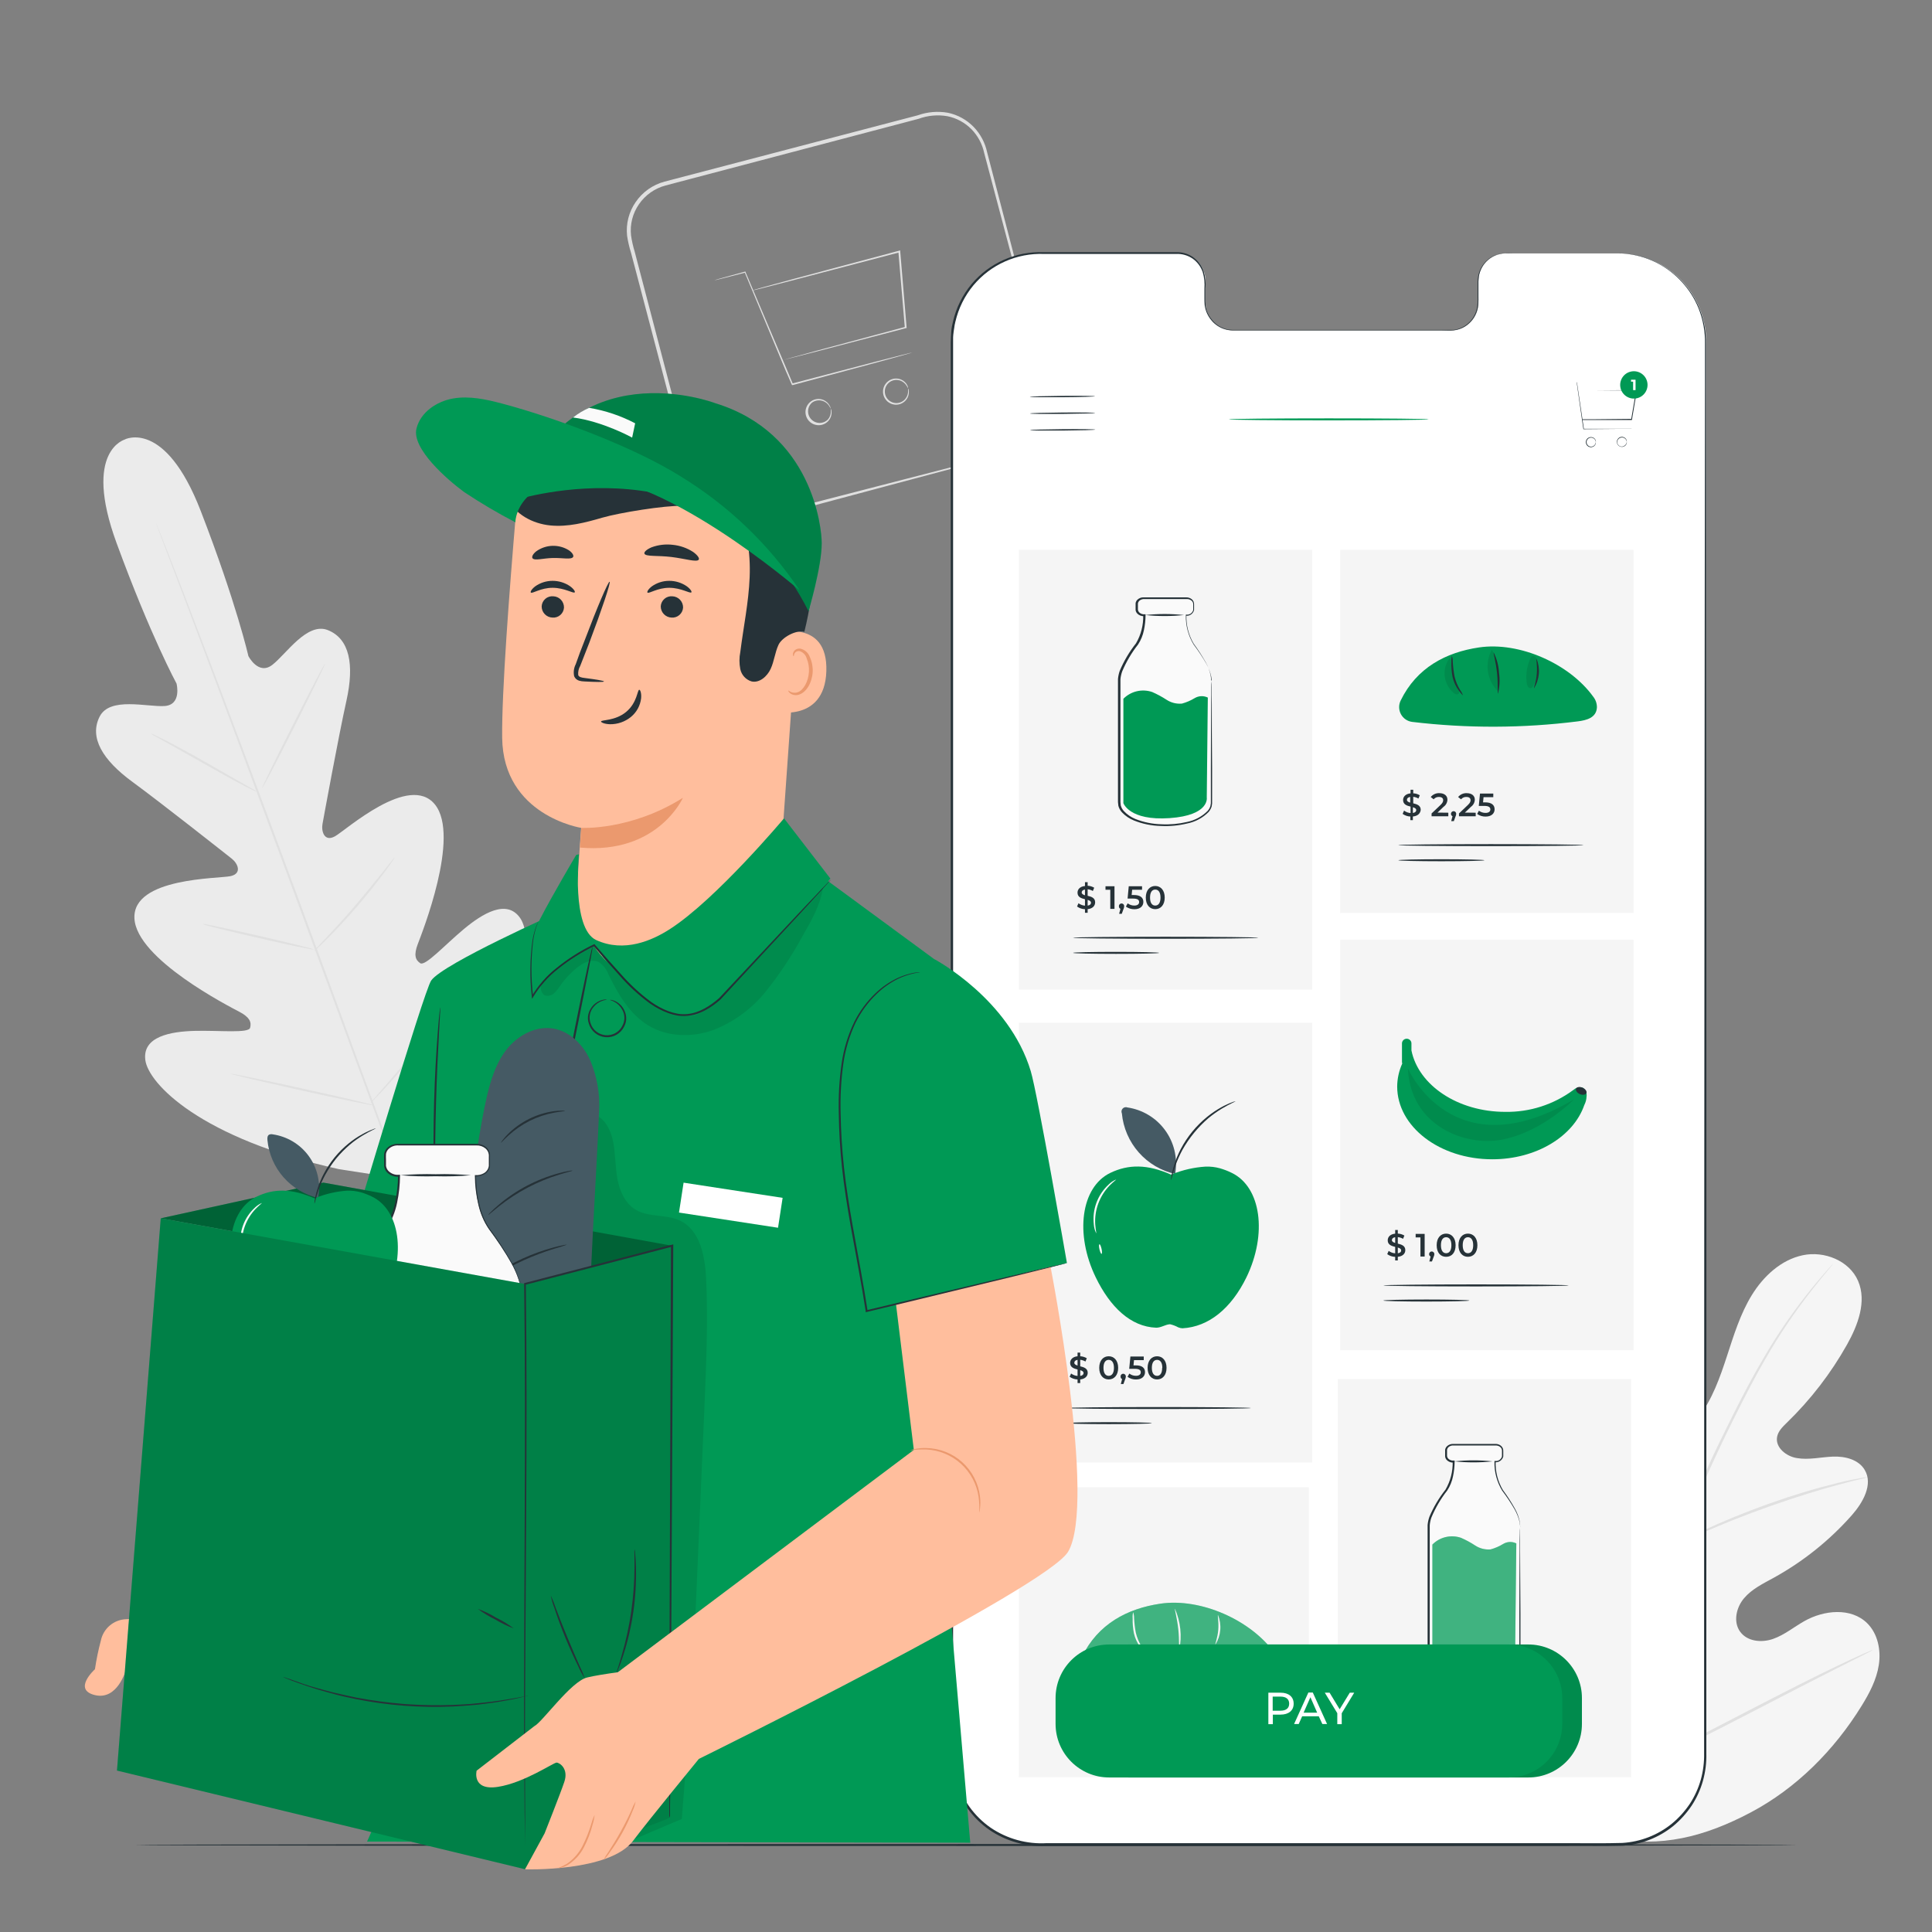 <svg width="216" height="216" viewBox="0 0 216 216" fill="none" xmlns="http://www.w3.org/2000/svg">
<rect x="0" y="0" width="216" height="216" fill="#808080" stroke="none"/>
<path d="M113.366 50.466C113.844 50.297 114.306 50.086 114.748 49.835C115.364 49.456 115.897 48.958 116.318 48.369C116.739 47.781 117.038 47.115 117.197 46.41C117.3 45.926 117.341 45.431 117.318 44.937C117.267 44.391 117.159 43.853 116.999 43.329C116.701 42.211 116.377 40.992 116.027 39.692L113.668 30.819L110.817 20.062C110.562 19.094 110.303 18.114 110.035 17.111C109.823 16.11 109.331 15.189 108.618 14.455C107.881 13.705 106.936 13.195 105.905 12.99C104.834 12.806 103.733 12.905 102.712 13.28L74.412 20.736C73.201 21.059 72.146 21.803 71.436 22.835C70.731 23.852 70.417 25.088 70.55 26.317C70.639 26.93 70.775 27.535 70.956 28.127C71.116 28.736 71.271 29.341 71.431 29.942C71.748 31.146 72.061 32.339 72.369 33.523C73.609 38.275 74.801 42.824 75.941 47.179C76.517 49.356 77.07 51.475 77.6 53.538C77.779 54.55 78.215 55.499 78.866 56.294C79.508 57.048 80.352 57.604 81.298 57.897C83.19 58.562 85.07 57.659 86.862 57.27L92.046 55.927L107.646 51.9L111.892 50.825L112.998 50.557C113.249 50.496 113.378 50.479 113.378 50.479C113.378 50.479 113.257 50.527 113.011 50.596L111.914 50.907L107.685 52.056L92.133 56.212L86.949 57.581L84.201 58.303C83.192 58.559 82.132 58.528 81.139 58.213C80.147 57.899 79.263 57.313 78.585 56.523C77.894 55.69 77.429 54.693 77.233 53.628C76.689 51.572 76.13 49.454 75.557 47.274C74.412 42.923 73.207 38.361 71.963 33.627C71.652 32.443 71.338 31.249 71.021 30.045C70.86 29.446 70.7 28.842 70.541 28.231C70.349 27.62 70.205 26.994 70.109 26.36C69.966 25.032 70.305 23.697 71.064 22.598C71.833 21.468 72.983 20.654 74.304 20.304L102.609 12.891C103.687 12.506 104.846 12.407 105.974 12.606C107.075 12.835 108.082 13.391 108.864 14.2C109.618 14.983 110.137 15.962 110.363 17.025C110.622 18.023 110.881 19.008 111.132 19.976C112.139 23.863 113.076 27.449 113.931 30.745C114.787 34.041 115.556 37.014 116.234 39.632C116.571 40.942 116.885 42.157 117.176 43.278C117.338 43.816 117.448 44.368 117.504 44.928C117.523 45.439 117.473 45.95 117.357 46.449C117.186 47.168 116.871 47.845 116.431 48.439C115.99 49.033 115.434 49.532 114.795 49.904C114.467 50.099 114.116 50.253 113.75 50.362C113.495 50.44 113.366 50.466 113.366 50.466Z" fill="#E0E0E0"/>
<path d="M101.987 39.407C101.902 39.445 101.813 39.475 101.723 39.498L100.963 39.714L98.129 40.496L88.625 43.053H88.547L88.513 42.98L87.856 41.472L83.255 30.447L83.324 30.478L80.784 31.126L80.106 31.29L79.868 31.337C79.942 31.304 80.019 31.278 80.097 31.259L80.767 31.065L83.298 30.365H83.35V30.413L88.011 41.416L88.651 42.941L88.543 42.885L98.081 40.388L100.928 39.662L101.697 39.476C101.792 39.445 101.888 39.422 101.987 39.407Z" fill="#E0E0E0"/>
<path d="M87.458 40.288C87.458 40.288 87.48 40.288 87.523 40.262L87.717 40.202L88.482 39.986L91.342 39.199L101.226 36.542L101.161 36.638C101.014 34.91 100.854 33.013 100.686 31.06C100.604 30.058 100.517 29.073 100.44 28.131L100.556 28.213L88.892 31.272L85.436 32.162L84.503 32.395L84.261 32.447C84.205 32.447 84.179 32.447 84.175 32.447L84.257 32.421L84.495 32.348L85.423 32.084L88.879 31.142L100.543 28.023L100.647 27.993V28.101C100.725 29.043 100.807 30.028 100.893 31.03C101.057 32.983 101.213 34.866 101.36 36.612V36.685H101.286L91.385 39.277L88.512 40.011L87.739 40.202L87.54 40.249L87.458 40.288Z" fill="#E0E0E0"/>
<path d="M92.88 45.71C92.88 45.71 92.832 45.598 92.72 45.412C92.562 45.154 92.324 44.955 92.042 44.846C91.838 44.768 91.617 44.741 91.4 44.768C91.183 44.795 90.976 44.875 90.798 45.002C90.663 45.116 90.554 45.256 90.476 45.414C90.398 45.572 90.353 45.744 90.344 45.92C90.335 46.096 90.362 46.272 90.423 46.437C90.484 46.602 90.578 46.754 90.7 46.881C90.821 47.009 90.967 47.11 91.129 47.179C91.291 47.249 91.466 47.284 91.642 47.284C91.818 47.283 91.992 47.247 92.154 47.177C92.315 47.107 92.461 47.005 92.582 46.876C92.772 46.643 92.88 46.353 92.888 46.051C92.888 45.835 92.863 45.714 92.888 45.71C92.944 45.815 92.972 45.932 92.971 46.051C92.988 46.377 92.89 46.698 92.694 46.958C92.546 47.157 92.348 47.315 92.121 47.415C91.894 47.516 91.645 47.556 91.398 47.533C91.096 47.508 90.81 47.389 90.578 47.195C90.346 47 90.179 46.738 90.102 46.446C90.024 46.153 90.039 45.843 90.144 45.559C90.249 45.275 90.44 45.031 90.69 44.859C90.891 44.72 91.124 44.635 91.368 44.611C91.611 44.588 91.857 44.627 92.081 44.725C92.379 44.856 92.624 45.087 92.772 45.377C92.835 45.478 92.872 45.592 92.88 45.71Z" fill="#E0E0E0"/>
<path d="M101.52 43.425C101.52 43.425 101.473 43.308 101.36 43.127C101.201 42.87 100.963 42.671 100.682 42.561C100.459 42.475 100.217 42.453 99.982 42.497C99.747 42.54 99.529 42.648 99.352 42.807C99.174 42.967 99.044 43.173 98.976 43.401C98.908 43.63 98.905 43.873 98.966 44.104C99.027 44.335 99.151 44.544 99.324 44.709C99.497 44.874 99.712 44.987 99.945 45.038C100.178 45.088 100.421 45.073 100.646 44.994C100.872 44.916 101.071 44.776 101.222 44.591C101.412 44.356 101.52 44.064 101.529 43.762C101.529 43.55 101.503 43.429 101.529 43.425C101.585 43.528 101.613 43.644 101.611 43.762C101.629 44.087 101.531 44.409 101.334 44.669C101.188 44.864 100.994 45.02 100.771 45.12C100.548 45.221 100.304 45.263 100.06 45.243C99.758 45.218 99.472 45.099 99.241 44.905C99.01 44.71 98.844 44.448 98.768 44.156C98.691 43.863 98.707 43.554 98.813 43.271C98.919 42.987 99.11 42.744 99.36 42.574C99.562 42.435 99.796 42.349 100.04 42.326C100.285 42.303 100.531 42.342 100.755 42.44C101.055 42.57 101.3 42.8 101.447 43.092C101.498 43.195 101.523 43.31 101.52 43.425Z" fill="#E0E0E0"/>
<path d="M180.005 205.481C170.307 200.729 166.574 189.661 165.352 179.401C165.149 177.673 164.682 175.945 165.265 174.303C165.849 172.662 167.577 171.37 169.214 171.854C170.57 172.256 171.348 173.642 172.238 174.748C173.434 176.226 175.023 177.337 176.821 177.954C177.992 178.347 179.387 178.485 180.368 177.729C181.716 176.692 181.573 174.636 181.306 172.943L179.789 163.477C179.517 161.784 179.245 160.056 179.526 158.367C179.807 156.678 180.74 155.006 182.282 154.306C183.824 153.606 185.963 154.228 186.554 155.835C186.805 156.501 186.775 157.239 186.93 157.935C187.086 158.63 187.531 159.36 188.226 159.456C188.922 159.551 189.522 158.963 189.954 158.388C191.44 156.41 192.287 154.025 193.06 151.662C193.834 149.299 194.564 146.889 195.864 144.78C197.164 142.672 199.13 140.854 201.536 140.34C203.942 139.825 206.759 140.931 207.74 143.217C208.72 145.502 207.722 148.15 206.495 150.336C204.688 153.551 202.426 156.487 199.778 159.054C199.303 159.516 198.784 160.013 198.676 160.674C198.482 161.857 199.726 162.834 200.897 163.015C202.227 163.244 203.575 162.903 204.923 162.851C206.271 162.799 207.787 163.166 208.478 164.341C209.442 165.966 208.271 168.005 207.027 169.413C204.536 172.228 201.579 174.593 198.287 176.407C197.108 177.051 195.86 177.656 194.987 178.684C194.114 179.712 193.747 181.332 194.555 182.434C195.363 183.535 196.961 183.678 198.231 183.233C199.501 182.788 200.56 181.902 201.731 181.241C203.925 180.001 206.958 179.699 208.759 181.483C209.943 182.658 210.31 184.486 210.055 186.14C209.8 187.795 209.005 189.302 208.128 190.719C205.07 195.674 200.836 199.934 195.721 202.638C190.607 205.343 185.677 206.621 180.01 205.481" fill="#F5F5F5"/>
<path d="M181.655 198.677C182.494 192.854 183.667 187.085 185.167 181.397C185.556 179.882 185.941 178.387 186.321 176.913C186.701 175.444 187.081 173.988 187.539 172.593C188.426 169.901 189.46 167.261 190.637 164.683C191.742 162.216 192.883 159.931 193.963 157.771C195.043 155.611 196.101 153.649 197.138 151.887C198.756 149.097 200.593 146.44 202.633 143.942C203.35 143.078 203.929 142.391 204.331 141.946L204.789 141.441C204.838 141.381 204.893 141.326 204.953 141.277C204.911 141.342 204.865 141.404 204.815 141.463L204.383 141.99C204.003 142.448 203.437 143.126 202.733 144.024C200.735 146.545 198.93 149.212 197.333 152.003C196.313 153.766 195.276 155.749 194.201 157.892C193.125 160.034 192.002 162.345 190.904 164.804C189.74 167.376 188.716 170.009 187.837 172.692C187.384 174.087 187.012 175.53 186.628 177.012C186.243 178.494 185.867 179.98 185.478 181.492C183.981 187.167 182.801 192.922 181.945 198.729" fill="#E0E0E0"/>
<path d="M187.626 172.566C187.511 172.344 187.418 172.111 187.349 171.871C187.189 171.413 186.978 170.748 186.731 169.922C186.23 168.272 185.621 165.97 184.956 163.442C184.291 160.915 183.66 158.613 183.124 156.962C182.865 156.142 182.649 155.481 182.493 155.023C182.399 154.792 182.329 154.551 182.286 154.306C182.419 154.518 182.528 154.744 182.61 154.98C182.8 155.412 183.042 156.077 183.336 156.889C183.915 158.518 184.593 160.803 185.258 163.347C185.924 165.892 186.494 168.125 186.943 169.862C187.15 170.644 187.328 171.305 187.47 171.832C187.55 172.07 187.602 172.316 187.626 172.566Z" fill="#E0E0E0"/>
<path d="M208.789 165.145C208.509 165.25 208.22 165.329 207.925 165.382C207.377 165.516 206.578 165.71 205.597 165.978C203.636 166.501 200.949 167.317 198.024 168.346C195.099 169.374 192.499 170.432 190.637 171.249C189.704 171.646 188.956 171.992 188.438 172.225C188.175 172.363 187.9 172.477 187.617 172.566C187.858 172.399 188.114 172.255 188.382 172.134C188.887 171.862 189.622 171.486 190.542 171.059C192.386 170.195 194.987 169.102 197.916 168.065C200.416 167.172 202.959 166.408 205.537 165.775C206.526 165.533 207.334 165.373 207.895 165.278C208.188 165.206 208.488 165.161 208.789 165.145Z" fill="#E0E0E0"/>
<path d="M181.872 198.236C181.797 198.165 181.733 198.083 181.681 197.994L181.185 197.264C180.753 196.625 180.169 195.687 179.457 194.521C178.022 192.188 176.139 188.905 174.113 185.246C172.087 181.587 170.225 178.291 168.855 175.928L167.184 173.137C167.006 172.834 166.86 172.584 166.752 172.377C166.693 172.29 166.646 172.195 166.613 172.096C166.685 172.171 166.749 172.253 166.803 172.342C166.937 172.541 167.101 172.774 167.296 173.072C167.728 173.707 168.315 174.645 169.024 175.811C170.458 178.148 172.337 181.427 174.368 185.09C176.398 188.754 178.256 192.045 179.625 194.404L181.271 197.195L181.703 197.96C181.771 198.044 181.827 198.137 181.872 198.236Z" fill="#E0E0E0"/>
<path d="M209.377 184.464C209.297 184.532 209.207 184.587 209.11 184.628L208.31 185.038L205.364 186.52C202.88 187.773 199.463 189.544 195.692 191.497C191.92 193.449 188.486 195.195 185.972 196.396C184.714 196.996 183.695 197.471 182.982 197.787L182.157 198.145C182.064 198.192 181.965 198.227 181.863 198.249C181.945 198.183 182.035 198.128 182.131 198.085L182.93 197.674L185.872 196.193C188.361 194.944 191.778 193.169 195.549 191.216C199.32 189.263 202.755 187.518 205.265 186.317C206.522 185.717 207.546 185.241 208.258 184.926L209.079 184.572C209.173 184.523 209.274 184.486 209.377 184.464Z" fill="#E0E0E0"/>
<path d="M14.027 49.114C14.027 49.114 9.21 50.285 13.033 60.713C16.856 71.142 19.738 76.425 19.738 76.425C19.738 76.425 20.351 78.814 18.386 78.935C16.42 79.056 12.281 77.872 11.141 80.114C9.957 82.443 11.452 84.957 14.796 87.406C18.139 89.856 25.267 95.493 25.92 96.007C26.572 96.522 27.103 97.653 25.782 97.951C24.46 98.25 14.83 98.09 15.029 102.66C15.228 107.231 25.656 112.532 26.784 113.132C27.911 113.732 28.136 114.268 27.963 114.908C27.79 115.547 24.555 115.188 21.816 115.253C19.077 115.318 15.91 115.879 16.247 118.51C16.584 121.141 22.399 127.28 37.916 130.719L45.209 131.842L49.961 126.135C59.348 113.313 59.668 104.859 58.169 102.66C56.669 100.461 53.939 102.133 51.835 103.892C49.732 105.65 47.541 108.052 46.988 107.689C46.435 107.326 46.25 106.773 46.699 105.576C47.148 104.38 51.498 93.515 48.63 89.947C45.761 86.378 38.633 92.854 37.441 93.506C36.249 94.159 35.912 92.927 36.054 92.132C36.197 91.338 37.834 82.386 38.733 78.339C39.631 74.291 39.087 71.427 36.664 70.45C34.327 69.513 31.994 73.142 30.439 74.338C28.883 75.535 27.769 73.345 27.769 73.345C27.769 73.345 26.447 67.474 22.438 57.114C18.429 46.755 13.932 49.14 13.932 49.14" fill="#EBEBEB"/>
<path d="M45.382 133.609C42.466 125.993 37.511 112.363 33.195 100.686C28.879 89.009 24.965 78.447 22.088 70.813C20.65 67.007 19.496 63.901 18.671 61.78C18.274 60.717 17.958 59.892 17.747 59.322C17.643 59.045 17.565 58.834 17.509 58.678C17.453 58.523 17.436 58.458 17.436 58.458C17.436 58.458 17.47 58.527 17.531 58.67L17.79 59.305L18.758 61.745C19.591 63.867 20.784 66.93 22.239 70.757C25.155 78.373 29.095 88.931 33.411 100.608C37.727 112.285 42.656 125.919 45.533 133.553" fill="#E0E0E0"/>
<path d="M16.874 82.006C17.045 82.058 17.21 82.128 17.366 82.214C17.677 82.356 18.122 82.577 18.663 82.853C19.751 83.41 21.255 84.222 22.87 85.143L27.026 87.519L28.288 88.231C28.441 88.308 28.586 88.4 28.72 88.508C28.548 88.462 28.382 88.395 28.227 88.309C27.916 88.167 27.471 87.946 26.931 87.661C25.842 87.091 24.365 86.266 22.741 85.341L18.576 82.996L17.31 82.291C17.153 82.216 17.006 82.12 16.874 82.006Z" fill="#E0E0E0"/>
<path d="M29.306 88.102C29.25 88.072 30.784 84.931 32.728 81.082C34.672 77.233 36.3 74.14 36.356 74.17C36.413 74.2 34.879 77.341 32.935 81.19C30.991 85.039 29.375 88.128 29.306 88.102Z" fill="#E0E0E0"/>
<path d="M35.126 106.332C35.224 106.174 35.342 106.029 35.476 105.9L36.487 104.82C37.351 103.904 38.513 102.66 39.753 101.192C40.992 99.723 42.081 98.401 42.855 97.42L43.775 96.258C43.88 96.109 44 95.972 44.133 95.848C44.055 96.011 43.959 96.166 43.848 96.31C43.649 96.599 43.36 97.014 42.984 97.519C42.241 98.526 41.178 99.891 39.93 101.343C38.681 102.794 37.489 104.047 36.603 104.933C36.171 105.365 35.8 105.728 35.541 105.965C35.415 106.101 35.276 106.224 35.126 106.332Z" fill="#E0E0E0"/>
<path d="M22.662 103.295C22.831 103.297 23 103.32 23.163 103.365L24.507 103.637C25.634 103.874 27.194 104.22 28.913 104.617C30.633 105.015 32.188 105.382 33.307 105.663L34.633 106.004C34.798 106.038 34.959 106.09 35.112 106.16C34.944 106.158 34.777 106.135 34.615 106.09L33.263 105.84C32.132 105.602 30.572 105.257 28.853 104.859C27.133 104.462 25.582 104.095 24.459 103.814L23.133 103.473C22.969 103.433 22.811 103.373 22.662 103.295Z" fill="#E0E0E0"/>
<path d="M25.756 120.04C25.97 120.055 26.182 120.086 26.391 120.135L28.119 120.476C29.57 120.774 31.575 121.202 33.778 121.69C35.981 122.178 37.986 122.627 39.424 122.964L41.152 123.396C41.365 123.438 41.573 123.499 41.774 123.578C41.559 123.568 41.344 123.537 41.135 123.483L39.407 123.141C37.956 122.843 35.951 122.416 33.748 121.927C31.545 121.439 29.523 120.96 28.08 120.636L26.352 120.204C26.148 120.17 25.948 120.115 25.756 120.04Z" fill="#E0E0E0"/>
<path d="M41.39 123.371C41.516 123.177 41.661 122.997 41.822 122.831L43.053 121.414C44.094 120.213 45.52 118.554 47.049 116.662C48.578 114.77 49.917 113.05 50.876 111.789L52.017 110.294C52.145 110.105 52.29 109.927 52.449 109.763C52.345 109.967 52.224 110.162 52.086 110.346C51.835 110.717 51.468 111.244 51.002 111.888C50.073 113.184 48.751 114.912 47.222 116.809C45.692 118.705 44.241 120.334 43.169 121.509C42.634 122.092 42.193 122.563 41.873 122.878C41.725 123.054 41.563 123.219 41.39 123.371Z" fill="#E0E0E0"/>
<path d="M200.941 206.272C200.941 206.336 159.326 206.384 108.004 206.384C56.683 206.384 15.06 206.336 15.06 206.272C15.06 206.207 56.666 206.159 108.004 206.159C159.343 206.159 200.941 206.211 200.941 206.272Z" fill="#263238"/>
<path d="M180.837 28.332H168.309C167.487 28.353 166.706 28.7 166.139 29.296C165.572 29.892 165.265 30.689 165.285 31.511V33.783C165.305 34.606 164.997 35.402 164.43 35.998C163.863 36.595 163.083 36.941 162.261 36.963H137.831C137.006 36.943 136.222 36.596 135.651 35.999C135.081 35.403 134.769 34.605 134.786 33.779V31.485C134.802 30.664 134.494 29.869 133.927 29.274C133.361 28.678 132.583 28.331 131.762 28.306H127.355H116.387C113.77 28.306 111.261 29.345 109.41 31.194C107.559 33.043 106.518 35.552 106.516 38.168L106.485 196.354C106.485 198.969 107.524 201.477 109.372 203.326C111.221 205.175 113.729 206.215 116.344 206.216L180.858 206.255C182.154 206.256 183.437 206.002 184.634 205.507C185.831 205.012 186.919 204.286 187.835 203.371C188.751 202.455 189.478 201.368 189.974 200.171C190.47 198.975 190.725 197.692 190.725 196.397L190.756 38.207C190.757 36.906 190.502 35.618 190.003 34.416C189.505 33.214 188.774 32.123 187.852 31.205C186.93 30.287 185.835 29.561 184.631 29.067C183.427 28.574 182.138 28.324 180.837 28.332Z" fill="white"/>
<path d="M180.835 28.331C180.835 28.331 180.948 28.331 181.172 28.331C181.506 28.33 181.84 28.355 182.17 28.404C183.482 28.569 184.744 29.011 185.872 29.7C186.709 30.191 187.466 30.805 188.119 31.523C188.917 32.384 189.554 33.382 189.998 34.469C190.511 35.741 190.762 37.103 190.737 38.474C190.737 39.93 190.737 41.498 190.737 43.122C190.737 56.264 190.758 75.276 190.771 98.764C190.784 122.252 190.771 150.232 190.771 181.276V196.059C190.795 197.08 190.668 198.099 190.395 199.083C190.12 200.07 189.695 201.008 189.134 201.865C188.563 202.718 187.872 203.485 187.082 204.142C185.46 205.455 183.467 206.229 181.384 206.353C179.319 206.414 177.263 206.353 175.189 206.379H162.644H136.866H117.025C114.74 206.496 112.48 205.86 110.592 204.569C108.724 203.26 107.354 201.356 106.704 199.169C106.396 198.085 106.258 196.96 106.294 195.834V192.508C106.294 188.084 106.294 183.688 106.294 179.319C106.294 170.592 106.294 161.999 106.294 153.537C106.294 136.633 106.294 120.329 106.294 104.795C106.294 89.26 106.294 74.503 106.294 60.687C106.294 53.775 106.294 47.114 106.294 40.703C106.294 39.9 106.294 39.1 106.294 38.31C106.294 37.912 106.328 37.511 106.35 37.113C106.371 36.716 106.449 36.323 106.549 35.938C106.905 34.401 107.616 32.969 108.626 31.756C109.607 30.59 110.841 29.663 112.234 29.047C113.628 28.43 115.143 28.139 116.666 28.197H125.263H131.423C132.113 28.16 132.795 28.349 133.367 28.737C133.923 29.128 134.344 29.682 134.572 30.322C134.762 30.953 134.829 31.614 134.771 32.27V33.264C134.761 33.578 134.772 33.893 134.801 34.206C134.894 34.823 135.169 35.398 135.592 35.856C135.985 36.317 136.512 36.643 137.1 36.789C137.389 36.859 137.687 36.889 137.985 36.88H142.456H155.46H161.192C161.646 36.88 162.108 36.88 162.536 36.88C162.964 36.826 163.376 36.679 163.741 36.448C164.092 36.225 164.395 35.935 164.633 35.594C164.87 35.252 165.037 34.867 165.123 34.461C165.195 34.065 165.221 33.662 165.201 33.26C165.201 32.862 165.201 32.469 165.201 32.08C165.184 31.697 165.201 31.312 165.253 30.931C165.315 30.561 165.441 30.204 165.625 29.877C165.974 29.258 166.524 28.776 167.184 28.512C167.817 28.312 168.484 28.242 169.145 28.305H175.543H179.474H180.818H179.474H175.543H169.145C168.515 28.305 167.849 28.24 167.219 28.516C166.569 28.777 166.03 29.255 165.694 29.869C165.519 30.189 165.398 30.537 165.335 30.897C165.289 31.272 165.273 31.651 165.288 32.029C165.288 32.417 165.288 32.81 165.288 33.208C165.304 33.617 165.278 34.027 165.21 34.43C165.121 34.851 164.949 35.251 164.705 35.604C164.46 35.958 164.147 36.26 163.784 36.491C163.402 36.727 162.973 36.874 162.527 36.923C162.069 36.962 161.629 36.923 161.171 36.923H137.985C137.673 36.935 137.36 36.905 137.056 36.832C136.436 36.68 135.879 36.335 135.467 35.847C135.042 35.36 134.77 34.76 134.685 34.119C134.658 33.835 134.648 33.55 134.654 33.264V32.288C134.708 31.652 134.642 31.012 134.46 30.4C134.245 29.794 133.847 29.27 133.32 28.901C132.776 28.536 132.129 28.357 131.475 28.391H116.718C115.224 28.335 113.737 28.621 112.37 29.227C111.004 29.834 109.794 30.745 108.834 31.89C107.847 33.078 107.154 34.481 106.808 35.986C106.708 36.361 106.678 36.75 106.609 37.135C106.54 37.519 106.562 37.912 106.557 38.31V40.703C106.557 47.114 106.557 53.775 106.557 60.687C106.557 74.511 106.557 89.264 106.557 104.795V153.537C106.557 161.987 106.557 170.581 106.557 179.319V195.834C106.52 196.934 106.654 198.033 106.955 199.092C107.593 201.22 108.933 203.07 110.756 204.34C112.598 205.589 114.799 206.196 117.02 206.068H123.682H136.862H162.639H175.202C177.271 206.068 179.345 206.103 181.384 206.042C183.412 205.92 185.35 205.164 186.926 203.882C187.697 203.244 188.37 202.498 188.927 201.666C189.472 200.833 189.885 199.921 190.154 198.962C190.418 198.006 190.541 197.016 190.521 196.024C190.521 195.022 190.521 194.028 190.521 193.031C190.521 189.056 190.521 185.126 190.521 181.241C190.521 150.185 190.551 122.208 190.564 98.729C190.577 75.25 190.607 56.229 190.62 43.088C190.62 41.446 190.62 39.895 190.62 38.439C190.648 37.08 190.403 35.728 189.899 34.465C189.461 33.386 188.833 32.394 188.045 31.536C186.504 29.838 184.416 28.734 182.144 28.417C181.815 28.366 181.483 28.336 181.151 28.326C180.948 28.343 180.835 28.331 180.835 28.331Z" fill="#263238"/>
<path d="M122.424 44.306C122.424 44.345 120.791 44.397 118.782 44.41C116.774 44.423 115.141 44.41 115.141 44.366C115.141 44.323 116.769 44.276 118.782 44.258C120.795 44.241 122.424 44.263 122.424 44.306Z" fill="#263238"/>
<path d="M122.437 46.168C122.437 46.211 120.809 46.258 118.8 46.276C116.791 46.293 115.158 46.276 115.158 46.228C115.158 46.181 116.787 46.138 118.796 46.12C120.804 46.103 122.437 46.124 122.437 46.168Z" fill="#263238"/>
<path d="M122.454 48.03C122.454 48.073 120.826 48.12 118.813 48.138C116.8 48.155 115.171 48.138 115.171 48.09C115.171 48.042 116.8 47.999 118.813 47.982C120.826 47.965 122.454 47.986 122.454 48.03Z" fill="#263238"/>
<path d="M146.336 166.277H113.914V198.698H146.336V166.277Z" fill="#F5F5F5"/>
<path d="M142.508 184.827C139.868 181.142 134.265 178.619 129.712 179.297C126.023 179.846 122.757 181.561 120.968 185.224C120.848 185.463 120.788 185.728 120.792 185.995C120.796 186.263 120.865 186.525 120.992 186.761C121.119 186.996 121.301 187.197 121.523 187.347C121.744 187.497 121.999 187.591 122.264 187.622C128.411 188.356 134.625 188.335 140.767 187.562C141.713 187.441 142.841 187.177 142.905 186.006C142.911 185.579 142.771 185.163 142.508 184.827Z" fill="#009955"/>
<g opacity="0.5">
<path opacity="0.5" d="M142.508 184.827C139.869 181.142 134.266 178.619 129.712 179.297C126.023 179.846 122.757 181.561 120.969 185.224" fill="white"/>
</g>
<path d="M127.933 184.641C127.911 184.641 127.721 184.472 127.47 184.127C127.136 183.67 126.898 183.15 126.771 182.598C126.663 182.049 126.616 181.489 126.632 180.93C126.613 180.7 126.632 180.467 126.688 180.243C126.76 180.463 126.795 180.694 126.792 180.926C126.821 181.469 126.886 182.011 126.987 182.546C127.115 183.072 127.322 183.576 127.6 184.04C127.736 184.226 127.848 184.427 127.933 184.641Z" fill="#F5F5F5"/>
<path d="M131.842 184.464C131.778 184.464 131.873 183.419 131.734 182.148C131.596 180.878 131.302 179.88 131.359 179.859C131.994 181.307 132.163 182.916 131.842 184.464Z" fill="#F5F5F5"/>
<path d="M135.886 183.863C135.821 183.837 136.128 183.142 136.201 182.226C136.275 181.31 136.106 180.571 136.171 180.554C136.388 181.089 136.476 181.668 136.426 182.243C136.376 182.818 136.191 183.373 135.886 183.863Z" fill="#F5F5F5"/>
<g opacity="0.3">
<path opacity="0.3" d="M131.125 179.47L131.16 179.536L131.125 179.47Z" fill="black"/>
</g>
<path d="M146.711 61.469H113.914V110.635H146.711V61.469Z" fill="#F5F5F5"/>
<path d="M146.711 114.342H113.914V163.508H146.711V114.342Z" fill="#F5F5F5"/>
<path d="M182.632 105.058H149.835V150.962H182.632V105.058Z" fill="#F5F5F5"/>
<path d="M182.365 154.189H149.567V198.694H182.365V154.189Z" fill="#F5F5F5"/>
<path d="M182.632 61.469H149.835V102.077H182.632V61.469Z" fill="#F5F5F5"/>
<path d="M135.466 76.17V89.8C135.466 90.396 134.987 91.014 134.105 91.48C132.924 92.035 131.63 92.304 130.325 92.266H130.304C127.085 92.266 125.163 90.996 125.163 89.8V76.144C125.163 74.814 126.144 73.427 127.129 72.053C127.79 71.137 127.949 69.82 127.993 69.029C127.993 68.938 127.993 68.856 127.993 68.779H127.902C127.713 68.793 127.526 68.732 127.382 68.609C127.238 68.486 127.148 68.311 127.133 68.122V67.547C127.147 67.357 127.236 67.181 127.38 67.056C127.524 66.932 127.712 66.869 127.902 66.882H132.736C132.88 66.878 133.021 66.913 133.146 66.984C133.271 67.055 133.374 67.159 133.445 67.284C133.484 67.366 133.505 67.456 133.505 67.547V68.122C133.488 68.31 133.399 68.485 133.255 68.608C133.111 68.73 132.925 68.792 132.736 68.779H132.624C132.624 68.856 132.624 68.938 132.624 69.029C132.654 69.807 132.814 71.124 133.488 72.053C134.473 73.427 135.449 74.814 135.453 76.144L135.466 76.17Z" fill="#FAFAFA"/>
<path d="M135.467 76.17V76.032C135.455 75.896 135.437 75.76 135.411 75.626C135.295 75.111 135.103 74.616 134.841 74.157C134.419 73.428 133.953 72.725 133.445 72.053C132.851 71.071 132.551 69.939 132.581 68.792V68.714H132.624C132.795 68.74 132.968 68.701 133.112 68.606C133.256 68.511 133.359 68.367 133.402 68.2C133.402 68.027 133.402 67.815 133.402 67.621C133.412 67.532 133.4 67.442 133.366 67.358C133.332 67.275 133.278 67.202 133.208 67.146C133.06 67.027 132.874 66.967 132.685 66.977H130.737H127.955C127.846 66.968 127.737 66.981 127.634 67.017C127.531 67.053 127.437 67.11 127.358 67.185C127.287 67.26 127.239 67.355 127.22 67.457C127.213 67.575 127.213 67.693 127.22 67.811C127.22 67.932 127.22 68.075 127.22 68.174C127.234 68.279 127.281 68.378 127.354 68.455C127.435 68.536 127.532 68.598 127.64 68.636C127.748 68.674 127.863 68.688 127.976 68.675H128.075V68.783C128.07 69.341 128.01 69.897 127.894 70.442C127.782 71.015 127.56 71.56 127.242 72.049C126.515 72.973 125.915 73.99 125.458 75.073C125.36 75.353 125.296 75.642 125.267 75.937C125.267 76.227 125.267 76.546 125.267 76.853V78.728C125.267 79.995 125.267 81.279 125.267 82.581C125.267 84.871 125.267 87.109 125.267 89.269C125.254 89.528 125.266 89.789 125.302 90.046C125.365 90.288 125.488 90.509 125.661 90.69C126.012 91.064 126.439 91.358 126.913 91.554C127.847 91.928 128.841 92.132 129.847 92.154C130.804 92.204 131.764 92.118 132.698 91.899C133.579 91.725 134.388 91.292 135.022 90.655C135.158 90.499 135.261 90.317 135.324 90.12C135.373 89.919 135.39 89.712 135.376 89.506V88.253C135.376 87.433 135.376 86.646 135.376 85.895C135.376 82.901 135.402 80.477 135.411 78.784C135.411 77.954 135.411 77.306 135.411 76.849C135.411 76.391 135.432 76.175 135.432 76.175C135.455 76.398 135.464 76.624 135.458 76.849C135.458 77.306 135.458 77.954 135.48 78.784C135.48 80.477 135.48 82.901 135.515 85.895C135.515 86.646 135.515 87.433 135.515 88.253V89.506C135.531 89.729 135.514 89.954 135.463 90.171C135.392 90.394 135.278 90.599 135.126 90.776C134.469 91.443 133.625 91.895 132.707 92.072C131.755 92.301 130.776 92.393 129.799 92.344C128.762 92.324 127.738 92.116 126.775 91.731C126.272 91.529 125.818 91.221 125.445 90.828C125.249 90.62 125.108 90.366 125.034 90.089C124.992 89.815 124.978 89.537 124.991 89.26C124.991 87.1 124.991 84.862 124.991 82.573C124.991 81.268 124.991 79.983 124.991 78.719V76.844C124.991 76.529 124.991 76.235 124.991 75.911C125.019 75.599 125.086 75.291 125.19 74.995C125.655 73.894 126.266 72.861 127.008 71.924C127.565 70.971 127.843 69.882 127.812 68.779L127.916 68.882C127.774 68.894 127.631 68.875 127.498 68.825C127.365 68.775 127.245 68.695 127.147 68.593C127.046 68.486 126.981 68.35 126.961 68.204C126.961 68.053 126.961 67.945 126.961 67.815C126.953 67.687 126.953 67.559 126.961 67.431C126.986 67.289 127.054 67.158 127.155 67.055C127.252 66.961 127.367 66.888 127.494 66.842C127.62 66.796 127.755 66.777 127.89 66.787H130.672H132.62C132.848 66.781 133.07 66.856 133.247 66.999C133.333 67.072 133.4 67.165 133.444 67.269C133.487 67.374 133.506 67.487 133.497 67.599C133.497 67.802 133.497 67.984 133.497 68.2C133.45 68.403 133.328 68.581 133.156 68.699C132.985 68.817 132.775 68.867 132.568 68.839L132.642 68.766C132.6 69.887 132.882 70.997 133.454 71.963C133.956 72.645 134.414 73.358 134.828 74.097C135.086 74.564 135.267 75.07 135.363 75.596C135.385 75.731 135.398 75.869 135.402 76.006C135.434 76.056 135.456 76.112 135.467 76.17Z" fill="#263238"/>
<path d="M132.369 68.761C130.933 68.912 129.485 68.912 128.049 68.761C129.485 68.61 130.933 68.61 132.369 68.761Z" fill="#263238"/>
<path d="M135.035 77.989C134.803 77.876 134.547 77.823 134.29 77.834C134.033 77.845 133.782 77.921 133.562 78.054C133.12 78.322 132.643 78.527 132.145 78.663C131.536 78.719 130.927 78.567 130.417 78.231C129.908 77.899 129.372 77.61 128.814 77.367C128.261 77.179 127.666 77.15 127.096 77.283C126.527 77.417 126.007 77.708 125.596 78.123V89.787C125.596 89.787 126.239 91.778 130.758 91.467C135.277 91.156 134.918 89.16 134.918 89.16L135.035 77.989Z" fill="#009955"/>
<path d="M169.954 170.748V184.265C169.954 184.862 169.478 185.471 168.597 185.937C167.425 186.491 166.139 186.759 164.843 186.719C161.642 186.719 159.732 185.453 159.732 184.265V170.765C159.732 170.765 159.732 170.765 159.732 170.735C159.732 169.413 160.709 168.035 161.685 166.674C162.346 165.763 162.502 164.45 162.549 163.681C162.549 163.59 162.549 163.508 162.549 163.434H162.432C162.244 163.448 162.058 163.386 161.915 163.263C161.772 163.14 161.683 162.966 161.668 162.778V162.208C161.682 162.019 161.771 161.844 161.914 161.721C162.058 161.598 162.244 161.537 162.432 161.551H167.236C167.379 161.546 167.52 161.581 167.644 161.651C167.768 161.721 167.871 161.824 167.94 161.948C167.978 162.029 167.998 162.118 167.997 162.208V162.778C167.982 162.965 167.894 163.14 167.752 163.263C167.609 163.386 167.424 163.447 167.236 163.434H167.146C167.146 163.508 167.146 163.59 167.146 163.681C167.176 164.45 167.331 165.763 167.988 166.674C168.969 168.035 169.936 169.413 169.945 170.735C169.958 170.731 169.954 170.74 169.954 170.748Z" fill="#FAFAFA"/>
<path d="M169.954 170.748C169.956 170.702 169.956 170.656 169.954 170.61C169.944 170.473 169.927 170.338 169.902 170.204C169.786 169.693 169.595 169.202 169.336 168.748C168.917 168.022 168.453 167.323 167.945 166.657C167.353 165.682 167.053 164.557 167.081 163.417V163.335H167.154C167.323 163.36 167.496 163.322 167.638 163.227C167.78 163.131 167.882 162.987 167.923 162.821C167.923 162.652 167.923 162.441 167.923 162.246C167.931 162.158 167.918 162.069 167.884 161.987C167.85 161.905 167.797 161.832 167.729 161.775C167.582 161.659 167.398 161.599 167.21 161.607H165.275H162.51C162.402 161.597 162.294 161.611 162.192 161.647C162.09 161.682 161.997 161.739 161.918 161.814C161.846 161.889 161.798 161.984 161.78 162.086C161.773 162.203 161.773 162.32 161.78 162.436C161.78 162.553 161.78 162.695 161.78 162.795C161.794 162.9 161.841 162.999 161.914 163.076C161.994 163.155 162.09 163.216 162.196 163.253C162.302 163.291 162.416 163.304 162.527 163.292H162.631V163.4C162.626 163.953 162.565 164.504 162.45 165.045C162.339 165.614 162.119 166.155 161.802 166.64C161.078 167.563 160.482 168.581 160.031 169.664C159.932 169.942 159.869 170.233 159.845 170.528C159.845 170.813 159.845 171.132 159.845 171.435C159.845 172.048 159.845 172.67 159.845 173.301V177.12C159.845 179.397 159.845 181.621 159.845 183.768C159.832 184.025 159.843 184.283 159.879 184.537C159.943 184.779 160.066 185 160.238 185.181C160.587 185.553 161.011 185.847 161.482 186.045C162.405 186.408 163.385 186.604 164.376 186.624C165.328 186.674 166.283 186.588 167.21 186.369C168.086 186.199 168.89 185.768 169.517 185.133C169.653 184.979 169.756 184.798 169.82 184.602C169.866 184.403 169.882 184.197 169.867 183.993C169.867 183.561 169.867 183.155 169.867 182.749C169.867 181.932 169.867 181.155 169.867 180.407C169.867 177.431 169.893 175.02 169.902 173.34C169.902 172.515 169.902 171.871 169.923 171.422C169.945 170.973 169.923 170.752 169.923 170.752C169.949 170.974 169.958 171.198 169.949 171.422C169.949 171.854 169.949 172.515 169.949 173.34C169.949 175.02 169.971 177.431 169.988 180.407C169.988 181.155 169.988 181.932 169.988 182.749C169.988 183.155 169.988 183.57 169.988 183.993C170.005 184.215 169.986 184.438 169.932 184.654C169.862 184.874 169.749 185.079 169.599 185.254C168.948 185.919 168.111 186.371 167.197 186.55C166.252 186.779 165.279 186.871 164.307 186.823C163.282 186.801 162.27 186.595 161.318 186.213C160.841 186.008 160.411 185.707 160.056 185.328C159.863 185.12 159.723 184.868 159.65 184.593C159.609 184.322 159.594 184.047 159.607 183.773V171.426C159.607 171.115 159.607 170.821 159.607 170.502C159.636 170.189 159.703 169.882 159.806 169.586C160.268 168.494 160.875 167.469 161.612 166.54C162.162 165.593 162.439 164.512 162.411 163.417L162.51 163.516C162.37 163.528 162.23 163.508 162.098 163.459C161.967 163.41 161.848 163.332 161.75 163.231C161.649 163.125 161.585 162.988 161.568 162.842C161.568 162.695 161.568 162.587 161.568 162.458C161.56 162.33 161.56 162.201 161.568 162.073C161.596 161.933 161.663 161.804 161.763 161.702C161.859 161.608 161.973 161.536 162.099 161.49C162.225 161.444 162.359 161.425 162.493 161.434H165.258H167.193C167.419 161.426 167.641 161.502 167.815 161.646C167.901 161.718 167.968 161.81 168.012 161.914C168.055 162.017 168.074 162.13 168.066 162.242C168.066 162.445 168.066 162.626 168.066 162.838C168.013 163.037 167.891 163.211 167.722 163.329C167.552 163.446 167.346 163.499 167.141 163.477L167.215 163.404C167.175 164.516 167.453 165.616 168.018 166.575C168.52 167.251 168.976 167.959 169.383 168.696C169.641 169.161 169.822 169.664 169.919 170.186C169.942 170.32 169.954 170.456 169.954 170.592C169.967 170.7 169.962 170.748 169.954 170.748Z" fill="#263238"/>
<path d="M166.877 163.382C165.456 163.532 164.022 163.532 162.601 163.382C164.022 163.233 165.456 163.233 166.877 163.382Z" fill="#263238"/>
<path d="M169.526 172.554C169.296 172.44 169.042 172.386 168.786 172.397C168.53 172.407 168.281 172.482 168.061 172.614C167.624 172.882 167.151 173.087 166.657 173.224C166.049 173.278 165.44 173.126 164.929 172.792C164.424 172.458 163.89 172.169 163.335 171.928C162.786 171.741 162.195 171.714 161.63 171.847C161.066 171.981 160.55 172.271 160.143 172.684V184.287C160.143 184.287 160.778 186.27 165.266 185.959C169.755 185.648 169.405 183.665 169.405 183.665L169.526 172.554Z" fill="#009955"/>
<g opacity="0.5">
<path opacity="0.5" d="M169.526 172.554C169.296 172.44 169.042 172.386 168.786 172.397C168.53 172.407 168.281 172.482 168.061 172.614C167.624 172.882 167.151 173.087 166.657 173.224C166.049 173.278 165.44 173.126 164.929 172.792C164.424 172.458 163.89 172.169 163.335 171.928C162.786 171.741 162.195 171.714 161.63 171.847C161.066 171.981 160.55 172.271 160.143 172.684V184.287C160.143 184.287 160.778 186.27 165.266 185.959C169.755 185.648 169.405 183.665 169.405 183.665L169.526 172.554Z" fill="white"/>
</g>
<path d="M176.986 121.625C176.838 121.565 176.678 121.543 176.519 121.561C176.361 121.579 176.209 121.637 176.079 121.729C176.014 121.772 175.945 121.824 175.88 121.876C173.687 123.497 171.021 124.352 168.294 124.308C162.985 124.308 158.587 121.332 157.801 117.443V116.709C157.808 116.636 157.799 116.561 157.775 116.492C157.752 116.422 157.714 116.357 157.664 116.303C157.614 116.248 157.554 116.205 157.486 116.175C157.419 116.145 157.346 116.13 157.272 116.13C157.198 116.13 157.125 116.145 157.058 116.175C156.99 116.205 156.929 116.248 156.88 116.303C156.83 116.357 156.792 116.422 156.768 116.492C156.745 116.561 156.736 116.636 156.743 116.709V118.765C156.746 118.814 156.756 118.862 156.773 118.908C156.408 119.715 156.215 120.589 156.207 121.474C156.207 125.963 160.959 129.609 166.839 129.609C171.768 129.609 175.911 127.047 177.12 123.561C177.135 123.545 177.144 123.526 177.146 123.504C177.286 123.226 177.364 122.921 177.375 122.61C177.407 122.426 177.388 122.237 177.319 122.063C177.251 121.889 177.135 121.738 176.986 121.625Z" fill="#009955"/>
<g opacity="0.3">
<path opacity="0.3" d="M157.403 119.448C157.403 119.448 162.41 130.965 175.979 122.904C175.979 122.904 172.484 126.533 167.927 127.414C163.797 128.205 157.68 125.876 157.403 119.448Z" fill="black"/>
</g>
<path d="M177.358 122.204C177.276 122.403 176.952 122.459 176.636 122.325C176.321 122.191 176.131 121.919 176.204 121.72C176.278 121.522 176.61 121.47 176.926 121.604C177.241 121.738 177.444 122.005 177.358 122.204Z" fill="#263238"/>
<path d="M182.416 47.952C182.381 47.958 182.344 47.958 182.308 47.952H182.002H180.865L177.051 47.986H177.021V47.956C176.99 47.753 176.96 47.524 176.926 47.325C176.662 45.476 176.429 43.826 176.273 42.746H176.295H174.999C174.969 42.75 174.938 42.75 174.908 42.746H174.999H175.271H176.286H176.308V42.768C176.468 43.843 176.714 45.494 176.99 47.338C177.021 47.554 177.051 47.77 177.081 47.969L177.047 47.939H180.861H182.412L182.416 47.952Z" fill="#263238"/>
<path d="M176.887 46.872C176.887 46.872 176.887 46.872 176.917 46.872H176.995H177.302H178.451L182.408 46.833L182.373 46.863C182.486 46.194 182.611 45.472 182.736 44.729C182.801 44.345 182.866 43.965 182.931 43.606L182.965 43.649H178.3H176.446C176.425 43.649 176.416 43.649 176.416 43.649H176.546H176.917H178.3L182.965 43.61H183.008V43.654L182.818 44.772C182.689 45.52 182.563 46.241 182.451 46.932V46.958H182.421H178.464H176.9L176.887 46.872Z" fill="#263238"/>
<path d="M178.416 49.429C178.416 49.429 178.416 49.382 178.386 49.3C178.353 49.188 178.283 49.09 178.187 49.023C178.118 48.975 178.039 48.944 177.955 48.932C177.872 48.921 177.787 48.93 177.708 48.959C177.612 48.995 177.529 49.059 177.47 49.144C177.412 49.228 177.38 49.329 177.38 49.432C177.38 49.534 177.412 49.635 177.47 49.719C177.529 49.804 177.612 49.868 177.708 49.905C177.787 49.935 177.873 49.945 177.956 49.932C178.04 49.92 178.12 49.887 178.187 49.836C178.281 49.767 178.349 49.67 178.382 49.559C178.408 49.477 178.408 49.429 178.412 49.429C178.423 49.473 178.423 49.52 178.412 49.563C178.385 49.688 178.316 49.799 178.218 49.879C178.143 49.937 178.056 49.975 177.963 49.991C177.871 50.007 177.775 49.999 177.686 49.969C177.574 49.931 177.477 49.859 177.408 49.763C177.34 49.667 177.303 49.552 177.303 49.434C177.303 49.316 177.34 49.2 177.408 49.104C177.477 49.008 177.574 48.936 177.686 48.898C177.776 48.867 177.871 48.858 177.965 48.873C178.059 48.888 178.147 48.926 178.222 48.984C178.321 49.062 178.39 49.172 178.416 49.296C178.429 49.339 178.429 49.386 178.416 49.429Z" fill="#263238"/>
<path d="M181.873 49.408C181.873 49.408 181.873 49.36 181.842 49.283C181.81 49.17 181.74 49.072 181.644 49.006C181.575 48.956 181.496 48.925 181.412 48.913C181.328 48.902 181.243 48.912 181.164 48.941C181.093 48.964 181.027 49.002 180.972 49.054C180.917 49.105 180.875 49.168 180.847 49.237C180.82 49.307 180.808 49.382 180.813 49.457C180.818 49.532 180.84 49.605 180.876 49.67C180.913 49.735 180.964 49.792 181.025 49.835C181.086 49.879 181.156 49.908 181.23 49.921C181.304 49.934 181.38 49.93 181.452 49.91C181.524 49.89 181.591 49.855 181.648 49.805C181.742 49.735 181.811 49.637 181.847 49.525C181.868 49.443 181.868 49.395 181.873 49.395C181.884 49.439 181.884 49.485 181.873 49.529C181.848 49.653 181.781 49.764 181.682 49.844C181.6 49.909 181.501 49.95 181.396 49.962C181.292 49.974 181.186 49.956 181.091 49.911C180.996 49.867 180.915 49.796 180.858 49.708C180.801 49.62 180.769 49.517 180.767 49.412C180.766 49.295 180.802 49.18 180.87 49.083C180.937 48.987 181.032 48.913 181.142 48.872C181.231 48.841 181.326 48.832 181.419 48.847C181.512 48.862 181.6 48.901 181.674 48.959C181.775 49.034 181.845 49.145 181.868 49.27C181.883 49.314 181.884 49.362 181.873 49.408Z" fill="#263238"/>
<path d="M182.991 44.528C183.816 44.35 184.341 43.536 184.163 42.711C183.985 41.885 183.171 41.361 182.345 41.539C181.52 41.717 180.995 42.531 181.173 43.356C181.351 44.182 182.165 44.707 182.991 44.528Z" fill="#009955"/>
<path d="M182.857 42.453V43.615H182.585V42.669H182.352V42.453H182.857Z" fill="white"/>
<path d="M170.865 183.855H126.209C122.897 183.855 120.213 186.54 120.213 189.851V192.728C120.213 196.04 122.897 198.724 126.209 198.724H170.865C174.176 198.724 176.861 196.04 176.861 192.728V189.851C176.861 186.54 174.176 183.855 170.865 183.855Z" fill="#009955"/>
<g opacity="0.3">
<path opacity="0.3" d="M170.865 183.855H126.209C122.897 183.855 120.213 186.54 120.213 189.851V192.728C120.213 196.04 122.897 198.724 126.209 198.724H170.865C174.176 198.724 176.861 196.04 176.861 192.728V189.851C176.861 186.54 174.176 183.855 170.865 183.855Z" fill="black"/>
</g>
<path d="M168.666 183.855H124.01C120.698 183.855 118.014 186.54 118.014 189.851V192.728C118.014 196.04 120.698 198.724 124.01 198.724H168.666C171.977 198.724 174.662 196.04 174.662 192.728V189.851C174.662 186.54 171.977 183.855 168.666 183.855Z" fill="#009955"/>
<path d="M144.633 190.473C144.633 191.233 144.08 191.696 143.169 191.696H142.305V192.763H141.804V189.246H143.177C144.08 189.246 144.633 189.708 144.633 190.473ZM144.132 190.473C144.132 189.968 143.795 189.682 143.152 189.682H142.288V191.259H143.152C143.795 191.259 144.132 190.974 144.132 190.473Z" fill="white"/>
<path d="M147.438 191.881H145.585L145.2 192.745H144.682L146.276 189.229H146.773L148.367 192.745H147.84L147.438 191.881ZM147.261 191.48L146.505 189.752L145.744 191.48H147.261Z" fill="white"/>
<path d="M150.007 191.544V192.763H149.511V191.536L148.115 189.246H148.651L149.774 191.099L150.906 189.246H151.403L150.007 191.544Z" fill="white"/>
<path d="M131.406 131.073C131.534 130.245 131.497 129.399 131.297 128.585C131.097 127.771 130.738 127.005 130.24 126.33C129.743 125.656 129.117 125.086 128.398 124.655C127.68 124.223 126.883 123.938 126.054 123.816C125.962 123.78 125.862 123.772 125.766 123.794C125.67 123.815 125.583 123.865 125.516 123.937C125.448 124.008 125.404 124.098 125.388 124.195C125.372 124.292 125.386 124.392 125.427 124.481C125.578 126.096 126.238 127.622 127.31 128.839C128.383 130.056 129.814 130.902 131.398 131.255" fill="#455A64"/>
<path d="M122.502 142.802C124.105 146.106 126.39 148.331 129.263 148.439C129.833 148.439 130.265 148.085 130.81 148.05C131.128 148.123 131.435 148.239 131.721 148.396C131.873 148.46 132.036 148.497 132.201 148.504C135.147 148.344 137.661 146.271 139.355 142.802C141.709 137.942 140.983 132.723 137.73 131.138C137.302 130.924 136.855 130.751 136.396 130.619C135.87 130.472 135.325 130.408 134.78 130.429C133.511 130.51 132.263 130.791 131.082 131.263L130.922 131.323C128.278 130.153 126.17 130.148 124.118 131.138C120.865 132.723 120.144 137.942 122.502 142.802Z" fill="#009955"/>
<path d="M122.559 137.882C122.406 137.577 122.315 137.245 122.291 136.905C122.194 136.083 122.293 135.25 122.58 134.474C122.867 133.698 123.333 133 123.941 132.438C124.178 132.194 124.463 132.001 124.779 131.873C124.801 131.903 124.477 132.114 124.049 132.551C123.498 133.121 123.071 133.799 122.795 134.543C122.519 135.286 122.401 136.079 122.446 136.871C122.489 137.497 122.597 137.869 122.559 137.882Z" fill="#FAFAFA"/>
<path d="M123.155 140.188C123.094 140.188 122.991 139.972 122.922 139.679C122.853 139.385 122.848 139.13 122.922 139.113C122.995 139.095 123.086 139.329 123.155 139.627C123.224 139.925 123.215 140.175 123.155 140.188Z" fill="#FAFAFA"/>
<path d="M138.132 123.12C138.132 123.163 137.518 123.397 136.603 123.945C136.069 124.269 135.559 124.631 135.078 125.03C134.502 125.528 133.97 126.074 133.488 126.663C133.001 127.257 132.568 127.893 132.192 128.563C131.896 129.112 131.642 129.683 131.432 130.27C131.073 131.281 130.969 131.937 130.926 131.929C130.923 131.772 130.94 131.615 130.978 131.462C131.001 131.28 131.037 131.099 131.086 130.922C131.139 130.686 131.204 130.452 131.28 130.222C131.471 129.615 131.715 129.027 132.01 128.464C132.737 127.081 133.737 125.86 134.948 124.874C135.438 124.476 135.961 124.12 136.512 123.811C136.723 123.69 136.941 123.58 137.164 123.483C137.328 123.401 137.497 123.329 137.67 123.267C137.818 123.2 137.973 123.151 138.132 123.12Z" fill="#263238"/>
<path d="M178.139 77.911C175.5 74.23 169.897 71.707 165.344 72.386C161.654 72.934 158.388 74.649 156.6 78.313C156.481 78.552 156.421 78.816 156.426 79.083C156.431 79.35 156.499 79.612 156.626 79.847C156.753 80.082 156.935 80.284 157.156 80.434C157.377 80.584 157.631 80.679 157.896 80.71C164.043 81.444 170.256 81.424 176.398 80.65C177.349 80.529 178.472 80.265 178.537 79.095C178.543 78.666 178.403 78.249 178.139 77.911Z" fill="#009955"/>
<path d="M163.564 77.73C163.542 77.73 163.352 77.561 163.102 77.216C162.768 76.758 162.53 76.238 162.402 75.686C162.294 75.137 162.247 74.578 162.264 74.019C162.247 73.787 162.266 73.554 162.32 73.328C162.393 73.548 162.428 73.778 162.423 74.01C162.454 74.555 162.521 75.098 162.622 75.635C162.747 76.162 162.954 76.666 163.236 77.129C163.37 77.314 163.481 77.516 163.564 77.73Z" fill="#263238"/>
<path d="M167.478 77.549C167.409 77.549 167.504 76.503 167.37 75.233C167.236 73.963 166.938 72.965 166.994 72.943C167.344 73.65 167.546 74.42 167.59 75.207C167.709 75.987 167.671 76.783 167.478 77.549Z" fill="#263238"/>
<path d="M171.504 76.952C171.444 76.926 171.746 76.226 171.819 75.311C171.893 74.395 171.724 73.656 171.789 73.643C172.006 74.178 172.094 74.757 172.044 75.332C171.995 75.907 171.81 76.462 171.504 76.952Z" fill="#263238"/>
<g opacity="0.3">
<path opacity="0.3" d="M166.752 72.576L166.787 72.642L166.752 72.576Z" fill="black"/>
</g>
<g opacity="0.3">
<path opacity="0.3" d="M166.791 72.624C166.387 73.363 166.233 74.212 166.349 75.046C166.466 75.88 166.848 76.654 167.439 77.255C167.821 75.685 167.589 74.028 166.791 72.624Z" fill="black"/>
</g>
<g opacity="0.3">
<path opacity="0.3" d="M163.032 77.082C162.613 76.322 162.363 75.48 162.298 74.615C162.302 74.233 162.247 73.852 162.134 73.487C161.679 74.052 161.456 74.769 161.507 75.492C161.569 76.252 161.925 76.957 162.501 77.457C162.587 77.538 162.69 77.597 162.803 77.63C162.86 77.644 162.92 77.64 162.975 77.62C163.03 77.599 163.077 77.562 163.11 77.513C163.188 77.38 163.11 77.216 163.032 77.082Z" fill="black"/>
</g>
<g opacity="0.3">
<path opacity="0.3" d="M171.871 73.984C171.856 73.834 171.812 73.687 171.742 73.552C171.705 73.487 171.651 73.434 171.585 73.398C171.519 73.363 171.445 73.348 171.37 73.354C171.167 73.388 171.068 73.617 171.007 73.816C170.667 74.668 170.564 75.597 170.709 76.503C170.757 76.706 170.891 76.935 171.102 76.935C171.314 76.935 171.37 76.762 171.444 76.62C171.858 75.808 172.008 74.886 171.871 73.984Z" fill="black"/>
</g>
<path d="M121.6 101.645V102.051H121.302V101.649C120.982 101.641 120.673 101.536 120.416 101.347L120.576 100.984C120.788 101.14 121.039 101.234 121.302 101.256V100.535C120.9 100.436 120.468 100.306 120.468 99.8C120.468 99.433 120.736 99.109 121.302 99.058V98.626H121.6V99.027C121.859 99.04 122.111 99.115 122.334 99.248L122.183 99.615C122.004 99.51 121.806 99.444 121.6 99.42V100.15C122.001 100.245 122.438 100.375 122.438 100.876C122.438 101.269 122.166 101.585 121.6 101.645ZM121.302 100.094V99.451C121.047 99.49 120.934 99.623 120.934 99.779C120.934 99.934 121.09 100.034 121.302 100.094ZM121.976 100.932C121.976 100.755 121.816 100.669 121.6 100.608V101.248C121.863 101.209 121.976 101.088 121.976 100.932Z" fill="#263238"/>
<path d="M124.602 99.084V101.615H124.131V99.477H123.596V99.084H124.602Z" fill="#263238"/>
<path d="M125.682 101.339C125.676 101.448 125.648 101.555 125.6 101.654L125.414 102.164H125.12L125.267 101.606C125.215 101.585 125.17 101.548 125.14 101.5C125.11 101.451 125.096 101.395 125.099 101.339C125.094 101.297 125.098 101.255 125.11 101.216C125.122 101.176 125.143 101.139 125.171 101.108C125.198 101.077 125.232 101.052 125.27 101.035C125.308 101.018 125.349 101.009 125.39 101.009C125.432 101.009 125.473 101.018 125.511 101.035C125.549 101.052 125.583 101.077 125.61 101.108C125.638 101.139 125.659 101.176 125.671 101.216C125.683 101.255 125.687 101.297 125.682 101.339Z" fill="#263238"/>
<path d="M127.829 100.837C127.829 101.269 127.509 101.654 126.826 101.654C126.486 101.659 126.154 101.556 125.876 101.36L126.075 100.993C126.289 101.158 126.552 101.246 126.822 101.243C127.155 101.243 127.358 101.097 127.358 100.855C127.358 100.613 127.198 100.462 126.675 100.462H126.066L126.196 99.084H127.682V99.477H126.576L126.52 100.064H126.762C127.531 100.064 127.829 100.388 127.829 100.837Z" fill="#263238"/>
<path d="M128.101 100.349C128.101 99.516 128.559 99.053 129.159 99.053C129.759 99.053 130.217 99.524 130.217 100.349C130.217 101.174 129.764 101.645 129.159 101.645C128.554 101.645 128.101 101.183 128.101 100.349ZM129.746 100.349C129.746 99.736 129.505 99.455 129.159 99.455C128.813 99.455 128.576 99.736 128.576 100.349C128.576 100.963 128.813 101.243 129.159 101.243C129.505 101.243 129.746 100.958 129.746 100.349Z" fill="#263238"/>
<path d="M140.689 104.842C140.689 104.907 136.045 104.955 130.321 104.955C124.597 104.955 119.953 104.907 119.953 104.842C119.953 104.778 124.597 104.73 130.321 104.73C136.045 104.73 140.689 104.782 140.689 104.842Z" fill="#263238"/>
<path d="M129.6 106.531C129.6 106.596 127.44 106.644 124.783 106.644C122.126 106.644 119.962 106.596 119.962 106.531C119.962 106.466 122.122 106.419 124.783 106.419C127.444 106.419 129.6 106.471 129.6 106.531Z" fill="#263238"/>
<path d="M157.961 91.286V91.692H157.68V91.29C157.37 91.277 157.069 91.174 156.816 90.993L156.976 90.625C157.187 90.785 157.439 90.881 157.702 90.902V90.176C157.3 90.081 156.868 89.947 156.868 89.446C156.868 89.079 157.136 88.755 157.702 88.699V88.293H158V88.694C158.26 88.703 158.513 88.779 158.734 88.915L158.583 89.277C158.405 89.172 158.206 89.106 158 89.083V89.813C158.402 89.912 158.838 90.038 158.838 90.543C158.799 90.91 158.544 91.23 157.961 91.286ZM157.663 89.74V89.096C157.404 89.135 157.296 89.264 157.296 89.424C157.296 89.584 157.451 89.679 157.68 89.74H157.663ZM158.337 90.573C158.337 90.396 158.177 90.314 157.961 90.254V90.893C158.225 90.854 158.337 90.72 158.337 90.573Z" fill="#263238"/>
<path d="M161.923 90.862V91.26H160.052V90.944L161.059 89.99C161.305 89.752 161.348 89.605 161.348 89.463C161.348 89.234 161.188 89.1 160.877 89.1C160.765 89.094 160.652 89.115 160.55 89.16C160.447 89.206 160.356 89.276 160.285 89.363L159.957 89.108C160.072 88.966 160.219 88.853 160.385 88.778C160.552 88.703 160.734 88.668 160.916 88.676C161.469 88.676 161.823 88.953 161.823 89.402C161.818 89.56 161.777 89.714 161.702 89.853C161.627 89.992 161.52 90.111 161.391 90.201L160.713 90.849L161.923 90.862Z" fill="#263238"/>
<path d="M162.807 90.984C162.801 91.092 162.773 91.197 162.725 91.295L162.54 91.805H162.246L162.393 91.252C162.34 91.23 162.295 91.193 162.264 91.145C162.233 91.097 162.218 91.041 162.22 90.984C162.22 90.906 162.251 90.831 162.306 90.776C162.361 90.721 162.436 90.69 162.514 90.69C162.592 90.69 162.666 90.721 162.721 90.776C162.777 90.831 162.807 90.906 162.807 90.984Z" fill="#263238"/>
<path d="M164.985 90.863V91.26H163.115V90.945L164.121 89.99C164.367 89.752 164.411 89.605 164.411 89.463C164.411 89.234 164.251 89.1 163.94 89.1C163.827 89.094 163.715 89.115 163.612 89.161C163.509 89.206 163.419 89.276 163.348 89.364L163.02 89.109C163.135 88.966 163.282 88.853 163.45 88.777C163.617 88.702 163.8 88.668 163.983 88.677C164.532 88.677 164.886 88.953 164.886 89.402C164.881 89.56 164.839 89.714 164.764 89.853C164.689 89.992 164.583 90.111 164.454 90.202L163.776 90.85L164.985 90.863Z" fill="#263238"/>
<path d="M167.098 90.482C167.098 90.914 166.778 91.294 166.096 91.294C165.756 91.302 165.422 91.199 165.146 91.001L165.344 90.638C165.557 90.801 165.819 90.887 166.087 90.884C166.424 90.884 166.623 90.737 166.623 90.5C166.623 90.262 166.467 90.102 165.945 90.102H165.331L165.465 88.724H166.951V89.122H165.863L165.806 89.705H166.048C166.8 89.705 167.098 90.033 167.098 90.482Z" fill="#263238"/>
<path d="M177.051 94.487C177.051 94.547 172.407 94.599 166.683 94.599C160.959 94.599 156.315 94.547 156.315 94.487C156.315 94.426 160.964 94.374 166.683 94.374C172.403 94.374 177.051 94.426 177.051 94.487Z" fill="#263238"/>
<path d="M165.97 96.176C165.97 96.237 163.81 96.289 161.149 96.289C158.488 96.289 156.332 96.237 156.332 96.176C156.332 96.116 158.492 96.064 161.149 96.064C163.806 96.064 165.97 96.116 165.97 96.176Z" fill="#263238"/>
<path d="M120.77 154.224V154.63H120.472V154.224C120.153 154.215 119.844 154.11 119.586 153.922L119.75 153.559C119.96 153.717 120.21 153.811 120.472 153.831V153.11C120.07 153.01 119.642 152.881 119.642 152.379C119.642 152.008 119.91 151.688 120.472 151.632V151.222H120.77V151.632C121.029 151.645 121.281 151.72 121.504 151.852L121.357 152.22C121.177 152.115 120.977 152.049 120.77 152.025V152.755C121.171 152.855 121.608 152.98 121.608 153.481C121.608 153.844 121.34 154.164 120.77 154.224ZM120.472 152.673V152.03C120.217 152.073 120.109 152.202 120.109 152.362C120.109 152.522 120.264 152.608 120.472 152.669V152.673ZM121.145 153.511C121.145 153.334 120.986 153.252 120.77 153.187V153.831C121.033 153.792 121.145 153.662 121.145 153.507V153.511Z" fill="#263238"/>
<path d="M122.896 152.928C122.896 152.094 123.353 151.632 123.954 151.632C124.554 151.632 125.012 152.098 125.012 152.928C125.012 153.757 124.559 154.224 123.954 154.224C123.349 154.224 122.896 153.757 122.896 152.928ZM124.541 152.928C124.541 152.319 124.3 152.034 123.954 152.034C123.608 152.034 123.371 152.319 123.371 152.928C123.371 153.537 123.608 153.822 123.954 153.822C124.3 153.822 124.541 153.537 124.541 152.928Z" fill="#263238"/>
<path d="M125.868 153.917C125.861 154.025 125.833 154.131 125.786 154.228L125.6 154.738H125.31L125.453 154.185C125.401 154.163 125.357 154.125 125.327 154.077C125.297 154.029 125.282 153.974 125.284 153.917C125.279 153.876 125.283 153.834 125.295 153.794C125.308 153.755 125.328 153.718 125.356 153.687C125.384 153.656 125.417 153.631 125.455 153.614C125.493 153.597 125.534 153.588 125.576 153.588C125.618 153.588 125.659 153.597 125.697 153.614C125.734 153.631 125.768 153.656 125.796 153.687C125.823 153.718 125.844 153.755 125.856 153.794C125.869 153.834 125.873 153.876 125.868 153.917Z" fill="#263238"/>
<path d="M128.014 153.412C128.014 153.844 127.694 154.228 127.012 154.228C126.672 154.235 126.338 154.132 126.062 153.934L126.26 153.567C126.473 153.731 126.735 153.82 127.003 153.818C127.34 153.818 127.539 153.671 127.539 153.429C127.539 153.187 127.383 153.036 126.861 153.036H126.247L126.381 151.658H127.872V152.064H126.783L126.727 152.651H126.969C127.716 152.638 128.014 152.962 128.014 153.412Z" fill="#263238"/>
<path d="M128.304 152.928C128.304 152.094 128.762 151.632 129.362 151.632C129.963 151.632 130.421 152.098 130.421 152.928C130.421 153.757 129.967 154.224 129.362 154.224C128.757 154.224 128.304 153.757 128.304 152.928ZM129.95 152.928C129.95 152.319 129.708 152.034 129.362 152.034C129.017 152.034 128.779 152.319 128.779 152.928C128.779 153.537 129.017 153.822 129.362 153.822C129.708 153.822 129.932 153.537 129.932 152.928H129.95Z" fill="#263238"/>
<path d="M139.864 157.421C139.864 157.481 135.216 157.533 129.496 157.533C123.776 157.533 119.128 157.481 119.128 157.421C119.128 157.36 123.772 157.309 129.496 157.309C135.22 157.309 139.864 157.356 139.864 157.421Z" fill="#263238"/>
<path d="M128.779 159.11C128.779 159.17 126.619 159.222 123.962 159.222C121.306 159.222 119.146 159.17 119.146 159.11C119.146 159.049 121.306 158.998 123.962 158.998C126.619 158.998 128.779 159.045 128.779 159.11Z" fill="#263238"/>
<path d="M156.276 140.512V140.918H155.983V140.517C155.662 140.508 155.352 140.403 155.093 140.214L155.257 139.851C155.468 140.01 155.72 140.104 155.983 140.123V139.402C155.581 139.303 155.149 139.173 155.149 138.672C155.149 138.3 155.417 137.981 155.983 137.925V137.514H156.276V137.916C156.536 137.929 156.788 138.004 157.011 138.136L156.864 138.503C156.684 138.398 156.484 138.332 156.276 138.309V139.039C156.678 139.138 157.115 139.264 157.115 139.765C157.115 140.136 156.847 140.456 156.276 140.512ZM155.983 138.961V138.318C155.723 138.361 155.615 138.49 155.615 138.65C155.615 138.81 155.771 138.901 155.983 138.961ZM156.652 139.799C156.652 139.622 156.492 139.54 156.276 139.475V140.119C156.54 140.076 156.652 139.968 156.652 139.799Z" fill="#263238"/>
<path d="M159.278 137.951V140.482H158.807V138.344H158.271V137.951H159.278Z" fill="#263238"/>
<path d="M160.363 140.21C160.356 140.318 160.328 140.423 160.281 140.521L160.095 141.031H159.802L159.944 140.478C159.892 140.455 159.849 140.417 159.818 140.37C159.788 140.322 159.773 140.266 159.776 140.21C159.776 140.132 159.807 140.057 159.862 140.002C159.917 139.947 159.991 139.916 160.069 139.916C160.147 139.916 160.222 139.947 160.277 140.002C160.332 140.057 160.363 140.132 160.363 140.21Z" fill="#263238"/>
<path d="M160.622 139.216C160.622 138.383 161.08 137.92 161.68 137.92C162.281 137.92 162.739 138.387 162.739 139.216C162.739 140.046 162.307 140.512 161.68 140.512C161.054 140.512 160.622 140.05 160.622 139.216ZM162.268 139.216C162.268 138.607 162.026 138.322 161.68 138.322C161.335 138.322 161.097 138.607 161.097 139.216C161.097 139.826 161.335 140.111 161.68 140.111C162.026 140.111 162.268 139.83 162.268 139.216Z" fill="#263238"/>
<path d="M163.059 139.216C163.059 138.383 163.517 137.92 164.117 137.92C164.717 137.92 165.175 138.387 165.175 139.216C165.175 140.046 164.722 140.512 164.117 140.512C163.512 140.512 163.059 140.05 163.059 139.216ZM164.705 139.216C164.705 138.607 164.463 138.322 164.117 138.322C163.771 138.322 163.534 138.607 163.534 139.216C163.534 139.826 163.771 140.111 164.117 140.111C164.463 140.111 164.705 139.83 164.705 139.216Z" fill="#263238"/>
<path d="M175.392 143.713C175.392 143.774 170.744 143.826 165.024 143.826C159.305 143.826 154.656 143.774 154.656 143.713C154.656 143.653 159.3 143.597 165.024 143.597C170.748 143.597 175.392 143.649 175.392 143.713Z" fill="#263238"/>
<path d="M164.285 145.402C164.285 145.463 162.125 145.515 159.468 145.515C156.811 145.515 154.651 145.463 154.651 145.402C154.651 145.342 156.811 145.286 159.468 145.286C162.125 145.286 164.285 145.337 164.285 145.402Z" fill="#263238"/>
<path d="M159.737 46.885C159.737 46.945 154.73 46.997 148.557 46.997C142.383 46.997 137.372 46.945 137.372 46.885C137.372 46.824 142.379 46.773 148.557 46.773C154.734 46.773 159.737 46.82 159.737 46.885Z" fill="#009955"/>
<path d="M14.083 181.029C13.415 181.057 12.775 181.307 12.266 181.741C11.757 182.175 11.408 182.767 11.275 183.423C10.995 184.476 10.774 185.545 10.614 186.624C10.614 186.624 8.079 188.905 10.614 189.514C13.15 190.123 14.07 186.706 14.07 186.706L14.459 181.012L14.083 181.029Z" fill="#FFBE9D"/>
<path d="M39.477 137.376C39.477 137.376 47.399 110.769 48.207 109.624C49.538 107.728 62.364 102.025 62.364 102.025L65.82 95.01L87.122 91.584L92.405 98.384L107.253 109.296L106.216 146.932L105.663 173.21L108.476 206.016L41.04 205.891L44.09 198.979L47.291 139.311L39.477 137.376Z" fill="#009955"/>
<path d="M48.613 133.786C48.593 133.716 48.585 133.643 48.587 133.57C48.587 133.401 48.587 133.198 48.553 132.952C48.553 132.416 48.505 131.656 48.488 130.684C48.453 128.766 48.453 126.118 48.535 123.193C48.617 120.269 48.773 117.625 48.92 115.711C48.989 114.756 49.058 113.983 49.114 113.452L49.179 112.838C49.185 112.767 49.198 112.696 49.218 112.626C49.23 112.698 49.23 112.771 49.218 112.842C49.218 113.007 49.218 113.21 49.192 113.456C49.162 114.026 49.118 114.791 49.067 115.724C48.963 117.638 48.833 120.277 48.751 123.202C48.669 126.126 48.643 128.766 48.639 130.684C48.639 131.617 48.639 132.382 48.639 132.952C48.639 133.198 48.639 133.384 48.639 133.57C48.641 133.643 48.632 133.715 48.613 133.786Z" fill="#263238"/>
<g opacity="0.3">
<path opacity="0.3" d="M63.889 126.144C63.873 125.846 63.96 125.551 64.135 125.31C64.431 124.947 64.837 124.691 65.291 124.579C65.745 124.466 66.223 124.505 66.654 124.688C67.781 125.228 68.343 126.524 68.572 127.755C68.818 129.103 68.784 130.494 69.038 131.842C69.293 133.19 69.903 134.563 71.091 135.259C72.555 136.123 74.477 135.734 76.015 136.46C78.305 137.536 78.836 140.512 78.953 143.043C79.169 147.834 78.953 152.63 78.754 157.42L77.432 188.015L76.227 203.364L70.023 205.999L61.815 152.064L63.889 126.144Z" fill="black"/>
</g>
<path d="M65.664 121.772C65.617 121.812 65.563 121.841 65.504 121.858C65.335 121.919 65.154 121.937 64.977 121.91C64.653 121.853 64.35 121.708 64.102 121.491C63.853 121.274 63.669 120.993 63.569 120.679C63.435 120.249 63.393 119.796 63.444 119.349C63.501 118.848 63.584 118.35 63.694 117.858C63.901 116.813 64.126 115.672 64.368 114.476C64.852 112.078 65.301 109.909 65.638 108.341L66.07 106.488C66.112 106.259 66.171 106.034 66.247 105.814C66.238 106.047 66.208 106.278 66.156 106.505C66.066 106.985 65.953 107.615 65.815 108.376C65.517 109.948 65.089 112.121 64.606 114.519C64.359 115.715 64.126 116.856 63.914 117.897C63.703 118.938 63.482 119.88 63.737 120.632C63.824 120.925 63.988 121.19 64.211 121.399C64.434 121.609 64.709 121.755 65.007 121.824C65.227 121.855 65.452 121.838 65.664 121.772Z" fill="#263238"/>
<path d="M67.85 111.762C67.85 111.784 67.672 111.784 67.379 111.875C66.966 112.011 66.604 112.267 66.338 112.609C66.137 112.852 66.002 113.143 65.946 113.453C65.89 113.763 65.915 114.082 66.018 114.38C66.131 114.75 66.352 115.077 66.654 115.319C66.955 115.561 67.322 115.707 67.707 115.738C68.093 115.769 68.478 115.683 68.814 115.492C69.15 115.3 69.42 115.012 69.591 114.665C69.739 114.388 69.814 114.077 69.808 113.762C69.802 113.448 69.715 113.14 69.556 112.868C69.349 112.487 69.031 112.177 68.644 111.978C68.368 111.84 68.212 111.814 68.212 111.793C68.212 111.771 68.256 111.793 68.338 111.793C68.46 111.809 68.579 111.842 68.692 111.892C69.118 112.071 69.474 112.383 69.707 112.782C69.872 113.057 69.974 113.365 70.005 113.685C70.039 114.055 69.964 114.428 69.789 114.756C69.604 115.144 69.305 115.467 68.933 115.682C68.56 115.897 68.131 115.994 67.702 115.959C67.273 115.925 66.865 115.762 66.531 115.491C66.197 115.219 65.954 114.853 65.832 114.441C65.711 114.089 65.696 113.708 65.789 113.348C65.889 112.971 66.088 112.627 66.365 112.353C66.642 112.079 66.988 111.884 67.366 111.788C67.485 111.756 67.609 111.742 67.733 111.745C67.772 111.744 67.812 111.75 67.85 111.762Z" fill="#263238"/>
<path d="M75.104 139.268L36.155 132.218L17.972 136.209L58.657 143.532L75.104 139.268Z" fill="#009955"/>
<g opacity="0.6">
<path opacity="0.6" d="M75.104 139.268L36.155 132.218L17.972 136.209L58.657 143.532L75.104 139.268Z" fill="black"/>
</g>
<path d="M50.198 156.254C50.725 149.074 52.695 130.84 54.173 123.794C54.605 121.686 55.123 119.53 56.333 117.746C57.542 115.962 59.676 114.657 61.802 114.985C63.703 115.279 65.232 116.821 66.001 118.584C66.752 120.367 67.088 122.298 66.981 124.23C66.614 132.939 65.863 142.694 65.871 150.768" fill="#455A64"/>
<path d="M63.388 139.156C62.915 139.333 62.434 139.486 61.945 139.614C59.62 140.332 57.395 141.341 55.322 142.616C54.904 142.901 54.472 143.163 54.026 143.402C54.026 143.402 54.126 143.294 54.333 143.13C54.54 142.966 54.847 142.746 55.236 142.482C56.257 141.804 57.33 141.209 58.446 140.702C59.562 140.195 60.718 139.78 61.902 139.462C62.355 139.342 62.727 139.255 62.982 139.208C63.114 139.173 63.251 139.155 63.388 139.156Z" fill="#263238"/>
<path d="M64.035 130.87C64.035 130.905 63.452 131.034 62.519 131.324C60.083 132.072 57.808 133.268 55.81 134.849C55.045 135.454 54.6 135.868 54.574 135.842C54.655 135.724 54.749 135.615 54.855 135.518C55.045 135.32 55.334 135.048 55.719 134.728C56.697 133.892 57.765 133.167 58.903 132.568C60.041 131.97 61.242 131.499 62.484 131.164C62.858 131.059 63.237 130.974 63.62 130.909C63.756 130.875 63.896 130.862 64.035 130.87Z" fill="#263238"/>
<path d="M63.163 124.2C63.163 124.239 62.701 124.26 61.971 124.394C61.021 124.57 60.101 124.877 59.236 125.306C58.373 125.739 57.574 126.288 56.86 126.939C56.312 127.44 55.996 127.803 55.996 127.772C55.996 127.742 56.048 127.664 56.173 127.496C56.351 127.257 56.546 127.032 56.756 126.822C58.154 125.414 59.975 124.504 61.94 124.23C62.235 124.189 62.533 124.169 62.83 124.169C63.046 124.174 63.159 124.182 63.163 124.2Z" fill="#263238"/>
<path d="M58.32 144.97C58.318 144.983 58.318 144.996 58.32 145.009V169.936C58.32 171.029 57.456 172.156 55.819 173.011C54.182 173.867 51.845 174.45 48.907 174.454H48.868C42.971 174.454 39.446 172.126 39.446 169.936V145.009C39.447 144.996 39.447 144.983 39.446 144.97C39.446 144.97 39.446 144.94 39.446 144.923C39.446 142.486 41.248 139.942 43.053 137.428C44.263 135.751 44.553 133.332 44.609 131.915C44.609 131.743 44.609 131.591 44.609 131.453H44.444C44.273 131.468 44.1 131.448 43.936 131.395C43.772 131.342 43.62 131.257 43.489 131.145C43.359 131.033 43.252 130.896 43.175 130.742C43.098 130.588 43.052 130.42 43.041 130.248V129.194C43.051 129.021 43.096 128.852 43.172 128.697C43.249 128.542 43.356 128.404 43.487 128.291C43.617 128.178 43.77 128.092 43.934 128.038C44.099 127.985 44.272 127.965 44.444 127.98H53.3C53.564 127.971 53.824 128.036 54.053 128.166C54.282 128.297 54.47 128.488 54.596 128.719C54.667 128.867 54.704 129.029 54.705 129.194V130.248C54.693 130.42 54.647 130.588 54.57 130.743C54.493 130.897 54.385 131.035 54.254 131.147C54.123 131.259 53.971 131.344 53.806 131.397C53.642 131.449 53.468 131.468 53.296 131.453H53.136C53.136 131.591 53.136 131.743 53.136 131.915C53.193 133.332 53.482 135.751 54.696 137.428C56.497 139.942 58.29 142.486 58.303 144.923C58.32 144.94 58.32 144.962 58.32 144.97Z" fill="#FAFAFA"/>
<path d="M58.321 144.971C58.326 144.886 58.326 144.801 58.321 144.716C58.305 144.466 58.275 144.218 58.23 143.973C58.023 143.025 57.675 142.113 57.197 141.268C56.431 139.927 55.579 138.635 54.649 137.402C54.099 136.588 53.706 135.678 53.491 134.719C53.235 133.651 53.101 132.556 53.093 131.458V131.38H53.171C53.499 131.402 53.825 131.325 54.109 131.16C54.251 131.077 54.374 130.964 54.468 130.829C54.562 130.694 54.625 130.54 54.653 130.378C54.653 130.045 54.653 129.669 54.653 129.311C54.668 129.138 54.641 128.963 54.574 128.803C54.507 128.643 54.402 128.501 54.268 128.39C53.986 128.161 53.629 128.044 53.266 128.062H49.681H44.579C44.369 128.044 44.158 128.07 43.96 128.14C43.762 128.21 43.581 128.322 43.429 128.468C43.285 128.618 43.189 128.808 43.153 129.012C43.142 129.233 43.142 129.453 43.153 129.673C43.153 129.894 43.153 130.144 43.153 130.347C43.184 130.557 43.277 130.753 43.421 130.909C43.575 131.066 43.763 131.186 43.97 131.261C44.177 131.336 44.398 131.363 44.617 131.341H44.721V131.449C44.714 132.465 44.604 133.479 44.393 134.473C44.183 135.508 43.779 136.493 43.201 137.376C42.591 138.24 41.965 139.104 41.386 140.02C40.787 140.93 40.294 141.905 39.917 142.927C39.734 143.446 39.617 143.986 39.567 144.534C39.537 145.074 39.567 145.653 39.567 146.215V156.712C39.567 160.907 39.567 165.007 39.567 168.964C39.544 169.447 39.567 169.932 39.637 170.411C39.758 170.867 39.991 171.286 40.315 171.629C40.966 172.322 41.757 172.868 42.635 173.232C43.496 173.593 44.394 173.861 45.313 174.031C46.213 174.201 47.124 174.304 48.039 174.338C49.801 174.428 51.567 174.266 53.283 173.858C54.103 173.659 54.899 173.369 55.655 172.994C56.387 172.645 57.042 172.153 57.582 171.547C57.834 171.25 58.026 170.907 58.148 170.536C58.239 170.162 58.27 169.776 58.243 169.392V167.093C58.243 165.594 58.243 164.151 58.243 162.773C58.243 157.278 58.269 152.837 58.277 149.744C58.286 146.651 58.316 144.966 58.316 144.966C58.329 145.071 58.329 145.177 58.316 145.282C58.316 145.498 58.316 145.804 58.316 146.202C58.316 147.018 58.316 148.211 58.316 149.744C58.316 152.829 58.316 157.278 58.351 162.773C58.351 164.147 58.351 165.59 58.351 167.093V169.979C58.345 170.185 58.313 170.39 58.256 170.588C58.129 170.983 57.924 171.348 57.655 171.664C57.103 172.293 56.428 172.803 55.672 173.163C54.904 173.537 54.097 173.827 53.266 174.027C51.553 174.437 49.79 174.606 48.03 174.528C47.105 174.496 46.184 174.393 45.274 174.221C44.34 174.047 43.426 173.775 42.548 173.409C41.639 173.043 40.82 172.484 40.146 171.772C39.798 171.408 39.547 170.962 39.416 170.476C39.339 169.98 39.313 169.478 39.339 168.977V146.223C39.339 145.653 39.339 145.1 39.339 144.526C39.391 143.96 39.513 143.403 39.701 142.867C40.084 141.827 40.586 140.836 41.196 139.912C41.775 138.992 42.41 138.123 43.019 137.264C43.578 136.4 43.969 135.438 44.173 134.43C44.381 133.452 44.492 132.457 44.505 131.458L44.605 131.557C44.358 131.579 44.109 131.546 43.877 131.46C43.645 131.374 43.434 131.237 43.261 131.06C43.089 130.875 42.978 130.641 42.946 130.391C42.946 130.136 42.946 129.924 42.946 129.691C42.933 129.459 42.933 129.227 42.946 128.995C42.99 128.752 43.106 128.528 43.278 128.352C43.449 128.186 43.653 128.059 43.876 127.979C44.1 127.899 44.338 127.866 44.574 127.885H49.676H53.24C53.642 127.87 54.035 128.002 54.346 128.256C54.497 128.383 54.615 128.544 54.69 128.726C54.765 128.908 54.795 129.106 54.778 129.302C54.778 129.673 54.778 130.015 54.778 130.391C54.748 130.575 54.677 130.75 54.571 130.904C54.465 131.058 54.326 131.187 54.165 131.28C53.856 131.459 53.501 131.541 53.145 131.514L53.214 131.445C53.253 133.721 53.694 135.829 54.722 137.324C55.646 138.564 56.489 139.863 57.245 141.212C57.719 142.066 58.058 142.989 58.247 143.947C58.289 144.203 58.313 144.461 58.321 144.72C58.336 144.803 58.336 144.888 58.321 144.971Z" fill="#263238"/>
<path d="M52.653 131.392C51.343 131.506 50.027 131.544 48.713 131.505C47.397 131.544 46.08 131.506 44.769 131.392C46.08 131.281 47.397 131.244 48.713 131.28C50.027 131.244 51.342 131.281 52.653 131.392Z" fill="#263238"/>
<path d="M57.534 148.301C56.739 147.783 55.689 148.012 54.834 148.418C53.978 148.824 53.171 149.39 52.242 149.537C51.149 149.714 50.047 149.278 49.075 148.729C48.103 148.18 47.183 147.502 46.138 147.126C45.124 146.784 44.034 146.732 42.992 146.978C41.95 147.224 40.999 147.757 40.245 148.517V169.919C40.245 169.919 41.42 173.569 49.697 172.999C57.974 172.429 57.322 168.769 57.322 168.769L57.534 148.301Z" fill="#009955"/>
<path d="M35.606 133.734C35.728 132.944 35.693 132.138 35.502 131.362C35.311 130.586 34.968 129.855 34.492 129.212C34.017 128.569 33.419 128.027 32.733 127.617C32.047 127.207 31.287 126.937 30.495 126.822C30.35 126.785 30.197 126.802 30.063 126.87C29.886 126.991 29.882 127.246 29.899 127.457C30.044 129.001 30.674 130.459 31.698 131.623C32.722 132.787 34.089 133.597 35.602 133.937" fill="#455A64"/>
<path d="M27.108 144.927C28.637 148.081 30.836 150.206 33.562 150.31C34.106 150.31 34.517 149.969 35.035 149.939C35.337 150.009 35.627 150.119 35.899 150.267C36.036 150.327 36.182 150.362 36.331 150.371C39.148 150.219 41.545 148.241 43.161 144.927C45.412 140.292 44.716 135.311 41.61 133.795C41.203 133.591 40.778 133.425 40.34 133.298C39.838 133.163 39.318 133.102 38.798 133.116C37.597 133.202 36.417 133.473 35.299 133.92L35.148 133.976C32.62 132.862 30.607 132.853 28.668 133.799C25.544 135.311 24.853 140.292 27.108 144.927Z" fill="#009955"/>
<path d="M27.16 140.232C27.013 139.941 26.925 139.624 26.901 139.298C26.809 138.514 26.904 137.718 27.178 136.977C27.452 136.236 27.898 135.571 28.478 135.035C28.707 134.803 28.98 134.619 29.282 134.495C29.282 134.529 28.996 134.728 28.586 135.147C28.061 135.696 27.654 136.345 27.389 137.056C27.126 137.769 27.015 138.528 27.061 139.286C27.096 139.864 27.217 140.219 27.16 140.232Z" fill="#FAFAFA"/>
<path d="M27.734 142.435C27.674 142.435 27.57 142.232 27.505 141.946C27.441 141.661 27.436 141.424 27.505 141.411C27.574 141.398 27.665 141.614 27.734 141.899C27.803 142.184 27.795 142.422 27.734 142.435Z" fill="#FAFAFA"/>
<path d="M42.026 126.144C42.026 126.183 41.447 126.408 40.57 126.935C40.059 127.242 39.574 127.588 39.118 127.971C38.563 128.445 38.05 128.965 37.584 129.527C37.128 130.096 36.721 130.703 36.366 131.341C36.082 131.864 35.84 132.409 35.641 132.97C35.299 133.929 35.209 134.559 35.152 134.551C35.153 134.405 35.168 134.261 35.2 134.119C35.221 133.945 35.256 133.773 35.303 133.605C35.353 133.377 35.415 133.152 35.489 132.931C35.671 132.353 35.904 131.792 36.185 131.255C36.875 129.933 37.83 128.767 38.989 127.829C39.459 127.445 39.964 127.105 40.496 126.814C40.717 126.68 40.928 126.589 41.118 126.498C41.275 126.42 41.437 126.352 41.602 126.295C41.737 126.228 41.879 126.177 42.026 126.144Z" fill="#263238"/>
<path d="M17.972 136.209L13.077 197.951L58.696 208.98C58.696 208.98 74.611 203.584 74.827 203.217C75.043 202.85 75.104 139.281 75.104 139.281L58.657 143.545L17.972 136.209Z" fill="#009955"/>
<g opacity="0.4">
<path opacity="0.4" d="M17.972 136.209L13.077 197.951L58.696 208.98C58.696 208.98 74.611 203.584 74.827 203.217C75.043 202.85 75.104 139.281 75.104 139.281L58.657 143.545L17.972 136.209Z" fill="black"/>
</g>
<path d="M89.523 64.29L86.979 100.323C86.779 103.158 85.511 105.812 83.432 107.75C81.352 109.688 78.615 110.765 75.773 110.764C74.234 110.768 72.711 110.455 71.298 109.845C69.885 109.235 68.612 108.341 67.559 107.219C66.506 106.097 65.695 104.771 65.175 103.322C64.656 101.874 64.44 100.334 64.541 98.798C64.765 95.368 64.973 92.556 64.973 92.556C64.973 92.556 56.251 91.199 56.143 82.477C56.082 77.44 56.95 66.009 57.694 57.253C57.937 54.392 59.248 51.728 61.364 49.789C63.481 47.85 66.249 46.778 69.12 46.785H74.386C76.54 46.912 78.646 47.469 80.581 48.423C82.516 49.377 84.239 50.71 85.65 52.342C87.062 53.973 88.131 55.871 88.797 57.924C89.462 59.976 89.709 62.141 89.523 64.29Z" fill="#FFBE9D"/>
<path d="M64.99 92.556C64.99 92.556 70.49 92.88 76.348 89.199C76.348 89.199 73.54 95.545 64.835 94.759L64.99 92.556Z" fill="#EB996E"/>
<path d="M59.348 66.247C59.503 66.411 60.445 65.711 61.789 65.716C63.132 65.72 64.109 66.389 64.255 66.225C64.325 66.152 64.169 65.862 63.741 65.547C63.161 65.147 62.472 64.935 61.767 64.938C61.07 64.939 60.39 65.158 59.823 65.564C59.413 65.884 59.275 66.178 59.348 66.247Z" fill="#263238"/>
<path d="M73.872 67.789C73.871 68.113 73.995 68.425 74.219 68.66C74.443 68.894 74.749 69.033 75.073 69.046C75.232 69.06 75.393 69.041 75.545 68.992C75.697 68.942 75.837 68.863 75.958 68.758C76.079 68.653 76.177 68.525 76.248 68.382C76.319 68.239 76.36 68.082 76.369 67.923C76.373 67.598 76.249 67.285 76.025 67.05C75.8 66.815 75.493 66.677 75.168 66.666C75.009 66.652 74.848 66.67 74.696 66.719C74.543 66.768 74.403 66.848 74.282 66.952C74.161 67.057 74.062 67.185 73.992 67.329C73.921 67.473 73.881 67.629 73.872 67.789Z" fill="#263238"/>
<path d="M60.558 67.789C60.555 68.114 60.679 68.427 60.903 68.661C61.127 68.896 61.434 69.034 61.759 69.046C61.918 69.061 62.079 69.043 62.231 68.993C62.383 68.944 62.524 68.865 62.645 68.76C62.766 68.655 62.864 68.527 62.935 68.383C63.005 68.239 63.046 68.083 63.055 67.923C63.059 67.599 62.937 67.285 62.713 67.05C62.489 66.815 62.182 66.677 61.858 66.666C61.698 66.651 61.537 66.668 61.384 66.717C61.231 66.765 61.089 66.845 60.968 66.95C60.846 67.055 60.747 67.183 60.677 67.328C60.606 67.472 60.566 67.629 60.558 67.789Z" fill="#263238"/>
<path d="M72.39 66.251C72.545 66.411 73.492 65.711 74.831 65.716C76.17 65.72 77.15 66.389 77.297 66.225C77.367 66.152 77.211 65.862 76.783 65.547C76.203 65.147 75.514 64.935 74.809 64.938C74.112 64.939 73.432 65.158 72.865 65.564C72.455 65.884 72.317 66.178 72.39 66.251Z" fill="#263238"/>
<path d="M67.526 76.187C67.526 76.114 66.701 75.971 65.367 75.799C65.025 75.76 64.701 75.695 64.645 75.462C64.614 75.108 64.692 74.754 64.87 74.446L65.885 71.854C67.289 68.144 68.308 65.094 68.157 65.037C68.006 64.981 66.745 67.945 65.341 71.656C64.981 72.557 64.656 73.425 64.368 74.261C64.156 74.675 64.094 75.149 64.191 75.604C64.242 75.725 64.319 75.833 64.417 75.92C64.515 76.007 64.631 76.07 64.757 76.105C64.946 76.157 65.141 76.184 65.336 76.187C66.68 76.261 67.522 76.265 67.526 76.187Z" fill="#263238"/>
<path d="M71.47 77.116C71.254 77.116 71.249 78.559 70.005 79.592C68.761 80.624 67.21 80.456 67.197 80.667C67.197 80.758 67.543 80.948 68.2 80.97C69.052 80.981 69.88 80.692 70.541 80.153C71.174 79.633 71.581 78.889 71.677 78.075C71.733 77.471 71.569 77.108 71.47 77.116Z" fill="#263238"/>
<path d="M72.045 61.892C72.179 62.255 73.514 62.082 75.069 62.272C76.624 62.462 77.916 62.89 78.123 62.566C78.218 62.411 77.994 62.065 77.484 61.702C76.802 61.264 76.027 60.993 75.22 60.912C74.416 60.814 73.6 60.91 72.84 61.192C72.278 61.434 71.989 61.719 72.045 61.892Z" fill="#263238"/>
<path d="M59.534 62.411C59.772 62.718 60.696 62.411 61.807 62.385C62.917 62.359 63.854 62.593 64.075 62.273C64.165 62.117 64.018 61.811 63.608 61.526C63.057 61.179 62.414 61.004 61.764 61.024C61.112 61.044 60.482 61.258 59.953 61.638C59.56 61.949 59.431 62.264 59.534 62.411Z" fill="#263238"/>
<path d="M86.581 70.847C86.732 70.782 92.577 69.076 92.387 75.038C92.197 80.999 86.249 79.578 86.244 79.41C86.24 79.241 86.581 70.847 86.581 70.847Z" fill="#FFBE9D"/>
<path d="M88.128 77.194C88.154 77.194 88.232 77.272 88.404 77.358C88.647 77.471 88.925 77.485 89.178 77.397C89.817 77.185 90.379 76.205 90.439 75.129C90.473 74.619 90.391 74.108 90.197 73.634C90.147 73.446 90.052 73.272 89.921 73.129C89.789 72.985 89.624 72.875 89.441 72.809C89.323 72.774 89.195 72.781 89.082 72.83C88.968 72.879 88.875 72.966 88.819 73.077C88.733 73.241 88.767 73.362 88.737 73.371C88.707 73.379 88.612 73.267 88.668 73.021C88.708 72.875 88.794 72.746 88.914 72.654C89.082 72.535 89.29 72.487 89.493 72.52C89.736 72.577 89.961 72.695 90.146 72.862C90.331 73.03 90.471 73.242 90.551 73.479C90.787 74.005 90.892 74.58 90.858 75.155C90.78 76.356 90.128 77.458 89.26 77.682C89.098 77.723 88.929 77.727 88.765 77.694C88.602 77.662 88.447 77.592 88.314 77.492C88.128 77.328 88.128 77.207 88.128 77.194Z" fill="#EB996E"/>
<path d="M89.899 70.632C88.992 70.412 87.419 71.254 87.031 72.105C86.642 72.956 86.555 73.919 86.166 74.77C85.778 75.621 84.905 76.395 84.007 76.179C83.698 76.082 83.421 75.904 83.203 75.665C82.985 75.426 82.835 75.134 82.767 74.818C82.641 74.183 82.641 73.53 82.767 72.895C83.117 70.109 83.7 67.349 83.812 64.545C83.924 61.741 83.527 58.825 82.054 56.436C80.581 54.047 77.876 52.289 75.077 52.514C73.224 52.665 71.526 53.633 69.686 53.888C68.591 54.032 67.477 53.926 66.429 53.577C65.381 53.227 64.427 52.643 63.638 51.87C63.435 51.671 62.506 51.054 62.506 51.054C62.506 50.911 62.64 49.667 63.132 49.213C66.783 45.835 73.366 44.893 78.192 46.107C83.017 47.321 87.54 50.725 89.614 55.248C91.688 59.771 91.074 66.048 89.929 70.632" fill="#263238"/>
<path d="M56.757 55.68C57.539 57.49 59.535 58.544 61.509 58.743C63.483 58.942 65.431 58.432 67.328 57.879C69.224 57.326 74.318 56.496 76.292 56.557C76.586 56.557 76.94 56.557 77.1 56.311C77.307 55.978 76.974 55.576 76.668 55.339C74.076 53.3 67.781 52.051 64.481 51.913C61.18 51.775 57.72 53.209 55.932 55.969" fill="#263238"/>
<path d="M57.616 55.905C57.616 55.905 80.512 48.561 90.396 68.342C90.396 68.342 91.874 63.387 91.874 60.73C91.874 58.959 90.815 48.392 79.946 45.07C79.946 45.07 63.569 38.824 57.616 55.905Z" fill="#009955"/>
<g opacity="0.4">
<path opacity="0.4" d="M57.616 55.905C59.52 53.901 62.129 52.717 64.891 52.604C71.643 52.302 84.275 56.099 90.379 68.342C90.379 68.342 91.856 63.387 91.856 60.73C91.856 58.959 90.798 48.392 79.929 45.07C79.946 45.07 63.569 38.824 57.616 55.905Z" fill="black"/>
</g>
<path d="M89.424 66.022C85.954 60.855 81.406 56.5 76.093 53.257C70.848 49.969 62.152 46.721 56.16 45.127C54.363 44.651 52.488 44.232 50.652 44.552C48.816 44.872 47.019 46.09 46.566 47.896C45.995 50.155 50.022 53.641 51.892 55.011C53.739 56.241 55.651 57.371 57.62 58.393C57.62 58.393 57.569 54.203 64.278 53.339C73.397 52.164 89.424 66.022 89.424 66.022Z" fill="#009955"/>
<path d="M70.675 48.924C70.675 48.924 67.375 47.1 64.065 46.677C64.617 46.243 65.22 45.88 65.863 45.597C67.66 45.895 69.399 46.478 71.012 47.325L70.675 48.924Z" fill="#FAFAFA"/>
<path d="M99.42 108.362C99.42 108.362 93.165 115.512 93.856 125.461C93.951 126.839 94.02 128.761 94.189 130.135C95.243 138.671 96.876 146.594 96.876 146.594H97.472L119.284 141.207C119.284 141.207 115.996 122.273 115.24 119.758C112.825 111.71 104.544 107.282 104.544 107.282L99.42 108.362Z" fill="#009955"/>
<path d="M74.827 203.217C74.827 203.217 74.827 203.109 74.827 202.897C74.827 202.686 74.827 202.362 74.827 201.947C74.827 201.109 74.827 199.882 74.827 198.296C74.827 195.113 74.827 190.52 74.853 184.766C74.892 173.279 74.948 157.295 75.013 139.268L75.151 139.376L66.856 141.536L58.709 143.648L58.791 143.54C58.903 152.578 58.873 161.106 58.83 168.812C58.787 176.519 58.743 183.401 58.709 189.155C58.674 194.91 58.709 199.523 58.709 202.72C58.709 204.31 58.709 205.541 58.709 206.383V207.334C58.709 207.546 58.709 207.654 58.709 207.654C58.709 207.654 58.709 207.546 58.709 207.334C58.709 207.122 58.709 206.798 58.709 206.383C58.709 205.519 58.679 204.31 58.653 202.72C58.614 199.536 58.588 194.91 58.592 189.155C58.597 183.401 58.64 176.515 58.666 168.812C58.692 161.11 58.718 152.578 58.601 143.545V143.454L58.687 143.432L66.831 141.32L75.129 139.16L75.272 139.121V139.268C75.177 157.295 75.095 173.284 75.038 184.766C75 190.503 74.965 195.113 74.944 198.296C74.944 199.882 74.918 201.109 74.909 201.947C74.909 202.379 74.909 202.677 74.909 202.897C74.909 203.118 74.827 203.217 74.827 203.217Z" fill="#263238"/>
<path d="M64.726 95.506C64.726 95.506 63.862 103.805 66.653 105.097C69.802 106.548 72.943 105.127 74.861 103.896C80.006 100.613 87.653 91.493 87.653 91.493L92.837 98.224C92.837 98.224 79.781 113.914 77.159 113.81C75.431 113.746 72.775 112.082 71.111 110.912C70.201 110.276 69.39 109.509 68.705 108.635L66.446 105.762C63.625 107.153 61.344 108.937 59.767 111.223C59.767 111.223 59.015 105.412 60.367 102.777C61.72 100.142 64.415 95.593 64.415 95.593L64.726 95.506Z" fill="#009955"/>
<path d="M60.208 103.002C60.197 103.051 60.179 103.099 60.156 103.144C60.117 103.248 60.061 103.382 59.987 103.55C59.808 104.087 59.679 104.64 59.603 105.2C59.352 107.266 59.352 109.355 59.603 111.421L59.447 111.391C60.174 110.163 61.123 109.082 62.246 108.203C63.518 107.169 64.907 106.289 66.385 105.581L66.454 105.546L66.506 105.607C67.418 106.665 68.381 107.767 69.396 108.885C70.412 110.058 71.555 111.112 72.805 112.03C73.402 112.453 74.051 112.797 74.736 113.054C75.073 113.177 75.419 113.271 75.772 113.335C76.118 113.391 76.469 113.404 76.818 113.374C78.222 113.244 79.41 112.441 80.395 111.594L89.333 102.064L91.925 99.33L92.62 98.608L92.802 98.422L92.871 98.366L92.819 98.435L92.646 98.634L91.977 99.377L89.428 102.155L80.555 111.737C80.043 112.192 79.484 112.592 78.887 112.929C78.263 113.283 77.571 113.504 76.857 113.577C76.488 113.607 76.117 113.594 75.751 113.538C75.384 113.474 75.024 113.377 74.675 113.249C73.969 112.985 73.3 112.632 72.684 112.199C71.416 111.272 70.257 110.206 69.228 109.019C68.208 107.896 67.245 106.79 66.338 105.728L66.463 105.753C64.999 106.456 63.622 107.326 62.359 108.345C61.263 109.207 60.333 110.261 59.616 111.456L59.486 111.68L59.46 111.426C59.219 109.346 59.242 107.244 59.529 105.17C59.618 104.609 59.763 104.057 59.961 103.524C60.039 103.343 60.108 103.213 60.151 103.123C60.167 103.081 60.186 103.041 60.208 103.002Z" fill="#263238"/>
<g opacity="0.3">
<path opacity="0.3" d="M60.528 109.996C60.441 110.213 60.425 110.453 60.482 110.681C60.539 110.908 60.667 111.111 60.848 111.261C61.028 111.33 61.223 111.349 61.413 111.315C61.602 111.28 61.779 111.195 61.923 111.067C62.206 110.808 62.451 110.51 62.649 110.181C63.166 109.437 63.787 108.77 64.494 108.203C65.189 107.641 66.144 107.166 66.943 107.564C67.443 107.894 67.822 108.377 68.023 108.942C69.107 111.158 70.408 113.413 72.529 114.679C74.65 115.944 77.376 116 79.713 115.175C82.037 114.271 84.081 112.771 85.64 110.825C87.187 108.886 88.559 106.812 89.74 104.63C90.716 102.941 91.705 101.2 92.008 99.273C91.74 99.425 91.109 100.397 90.841 100.548C90.841 100.548 80.771 111.637 79.825 112.212C78.879 112.786 76.27 116.614 68.879 108.324L66.433 105.671C66.433 105.671 61.776 107.931 60.528 109.996Z" fill="black"/>
</g>
<path d="M87.498 133.921L76.426 132.223L75.913 135.566L86.985 137.264L87.498 133.921Z" fill="white"/>
<path d="M117.452 141.626L100.172 145.804L102.168 162.103L69.076 186.956C67.754 187.142 66.398 187.354 65.646 187.544C63.836 187.976 60.639 192.533 59.737 192.987L53.287 197.964C53.287 197.964 52.721 200.227 55.663 199.774C58.605 199.32 61.884 197.061 62.225 197.061C62.566 197.061 63.594 197.748 63.089 199.221C62.657 200.517 60.886 204.975 60.886 204.975L58.696 208.993C58.696 208.993 68.165 209.304 70.791 205.791C72.589 203.407 78.135 196.646 78.135 196.646C78.135 196.646 117.089 177.482 119.426 173.469C122.61 168.009 117.452 141.626 117.452 141.626Z" fill="#FFBE9D"/>
<path d="M109.487 169.128C109.51 168.534 109.484 167.938 109.409 167.348C109.2 165.923 108.501 164.615 107.433 163.649C106.365 162.683 104.994 162.118 103.555 162.052C102.96 162.036 102.365 162.069 101.775 162.151C101.923 162.081 102.08 162.033 102.242 162.009C102.676 161.917 103.12 161.878 103.564 161.892C105.053 161.917 106.482 162.481 107.586 163.481C108.69 164.481 109.393 165.847 109.564 167.327C109.618 167.767 109.618 168.212 109.564 168.653C109.562 168.814 109.536 168.974 109.487 169.128Z" fill="#EB996E"/>
<path d="M66.476 202.906C66.442 203.276 66.367 203.641 66.251 203.994C66.03 204.868 65.708 205.713 65.292 206.513C64.878 207.331 64.248 208.02 63.469 208.504C63.232 208.646 62.974 208.751 62.705 208.816C62.608 208.849 62.504 208.86 62.402 208.846C62.743 208.715 63.073 208.556 63.387 208.371C64.115 207.866 64.708 207.191 65.115 206.405C65.514 205.616 65.842 204.793 66.096 203.947C66.192 203.589 66.319 203.241 66.476 202.906Z" fill="#EB996E"/>
<path d="M71.064 201.398C70.999 201.761 70.887 202.114 70.732 202.448C70.406 203.275 70.028 204.08 69.6 204.859C69.17 205.637 68.691 206.387 68.165 207.105C67.966 207.422 67.728 207.712 67.457 207.969C67.624 207.641 67.817 207.328 68.036 207.032C68.407 206.466 68.9 205.671 69.401 204.768C69.902 203.865 70.304 203.04 70.585 202.405C70.715 202.056 70.875 201.719 71.064 201.398Z" fill="#EB996E"/>
<path d="M70.939 173.188C70.986 173.369 71.012 173.555 71.016 173.741C71.055 174.096 71.085 174.605 71.103 175.249C71.184 178.583 70.702 181.908 69.677 185.081C69.478 185.686 69.306 186.174 69.167 186.503C69.108 186.679 69.032 186.848 68.939 187.008C68.967 186.825 69.017 186.645 69.085 186.472C69.198 186.136 69.349 185.643 69.517 185.034C69.981 183.446 70.334 181.828 70.571 180.191C70.805 178.554 70.926 176.903 70.934 175.249C70.934 174.614 70.934 174.1 70.934 173.746C70.918 173.56 70.92 173.374 70.939 173.188Z" fill="#263238"/>
<path d="M61.577 178.377C61.787 178.819 61.969 179.273 62.121 179.738C62.441 180.602 62.886 181.751 63.417 183.025C63.949 184.3 64.441 185.444 64.808 186.27C65.025 186.708 65.214 187.16 65.374 187.622C65.096 187.214 64.859 186.78 64.666 186.326C64.26 185.514 63.737 184.377 63.21 183.099C62.683 181.82 62.264 180.641 61.983 179.777C61.805 179.324 61.669 178.855 61.577 178.377Z" fill="#263238"/>
<path d="M59.068 189.561C58.98 189.599 58.889 189.625 58.795 189.639L58.005 189.829C57.659 189.911 57.24 190.006 56.743 190.088C56.246 190.171 55.689 190.291 55.059 190.369C54.428 190.447 53.763 190.555 53.007 190.62C52.251 190.685 51.469 190.741 50.635 190.788C47.003 190.949 43.366 190.672 39.8 189.963C38.984 189.786 38.202 189.631 37.485 189.432C36.768 189.233 36.098 189.06 35.493 188.875C34.888 188.689 34.344 188.503 33.869 188.343C33.394 188.183 33.005 188.028 32.664 187.911L31.908 187.609C31.819 187.575 31.732 187.534 31.648 187.488C31.744 187.501 31.837 187.527 31.925 187.566L32.694 187.829C33.022 187.95 33.433 188.097 33.908 188.261C34.383 188.425 34.927 188.598 35.536 188.758C36.146 188.918 36.806 189.121 37.528 189.285C38.249 189.449 39.023 189.626 39.839 189.795C41.615 190.126 43.408 190.365 45.209 190.512C47.012 190.641 48.82 190.676 50.626 190.615C51.46 190.572 52.251 190.542 52.989 190.469C53.728 190.395 54.41 190.326 55.037 190.248C55.663 190.171 56.225 190.075 56.722 189.998C57.218 189.92 57.642 189.847 57.987 189.777L58.787 189.631C58.877 189.597 58.971 189.574 59.068 189.561Z" fill="#263238"/>
<path d="M57.422 182.049C56.707 181.787 56.02 181.456 55.37 181.06C54.686 180.728 54.035 180.331 53.426 179.876C54.142 180.134 54.83 180.466 55.478 180.865C56.164 181.194 56.815 181.591 57.422 182.049Z" fill="#263238"/>
<path d="M119.284 141.208L119.176 141.243L118.857 141.329L117.621 141.644L112.973 142.793L96.902 146.681L96.786 146.707V146.591C96.332 143.623 95.71 140.422 95.109 137.087C94.716 134.862 94.375 132.68 94.142 130.564C93.909 128.447 93.805 126.386 93.775 124.425C93.727 122.569 93.835 120.712 94.099 118.874C94.332 117.265 94.81 115.702 95.516 114.238C96.119 113.038 96.926 111.952 97.9 111.028C98.633 110.33 99.475 109.755 100.393 109.326C100.976 109.066 101.588 108.873 102.216 108.752L102.708 108.691C102.764 108.686 102.821 108.686 102.877 108.691C102.822 108.709 102.766 108.721 102.708 108.726L102.225 108.812C101.606 108.946 101.005 109.149 100.432 109.417C99.531 109.86 98.705 110.444 97.987 111.145C97.035 112.068 96.248 113.146 95.658 114.333C94.973 115.786 94.51 117.335 94.284 118.925C94.031 120.756 93.93 122.604 93.982 124.451C94.016 126.403 94.129 128.451 94.362 130.564C94.595 132.676 94.941 134.853 95.334 137.074C95.93 140.404 96.548 143.61 97.002 146.578L96.868 146.487L112.96 142.664L117.621 141.575L118.865 141.294L119.189 141.225C119.22 141.217 119.252 141.211 119.284 141.208Z" fill="#263238"/>
</svg>
